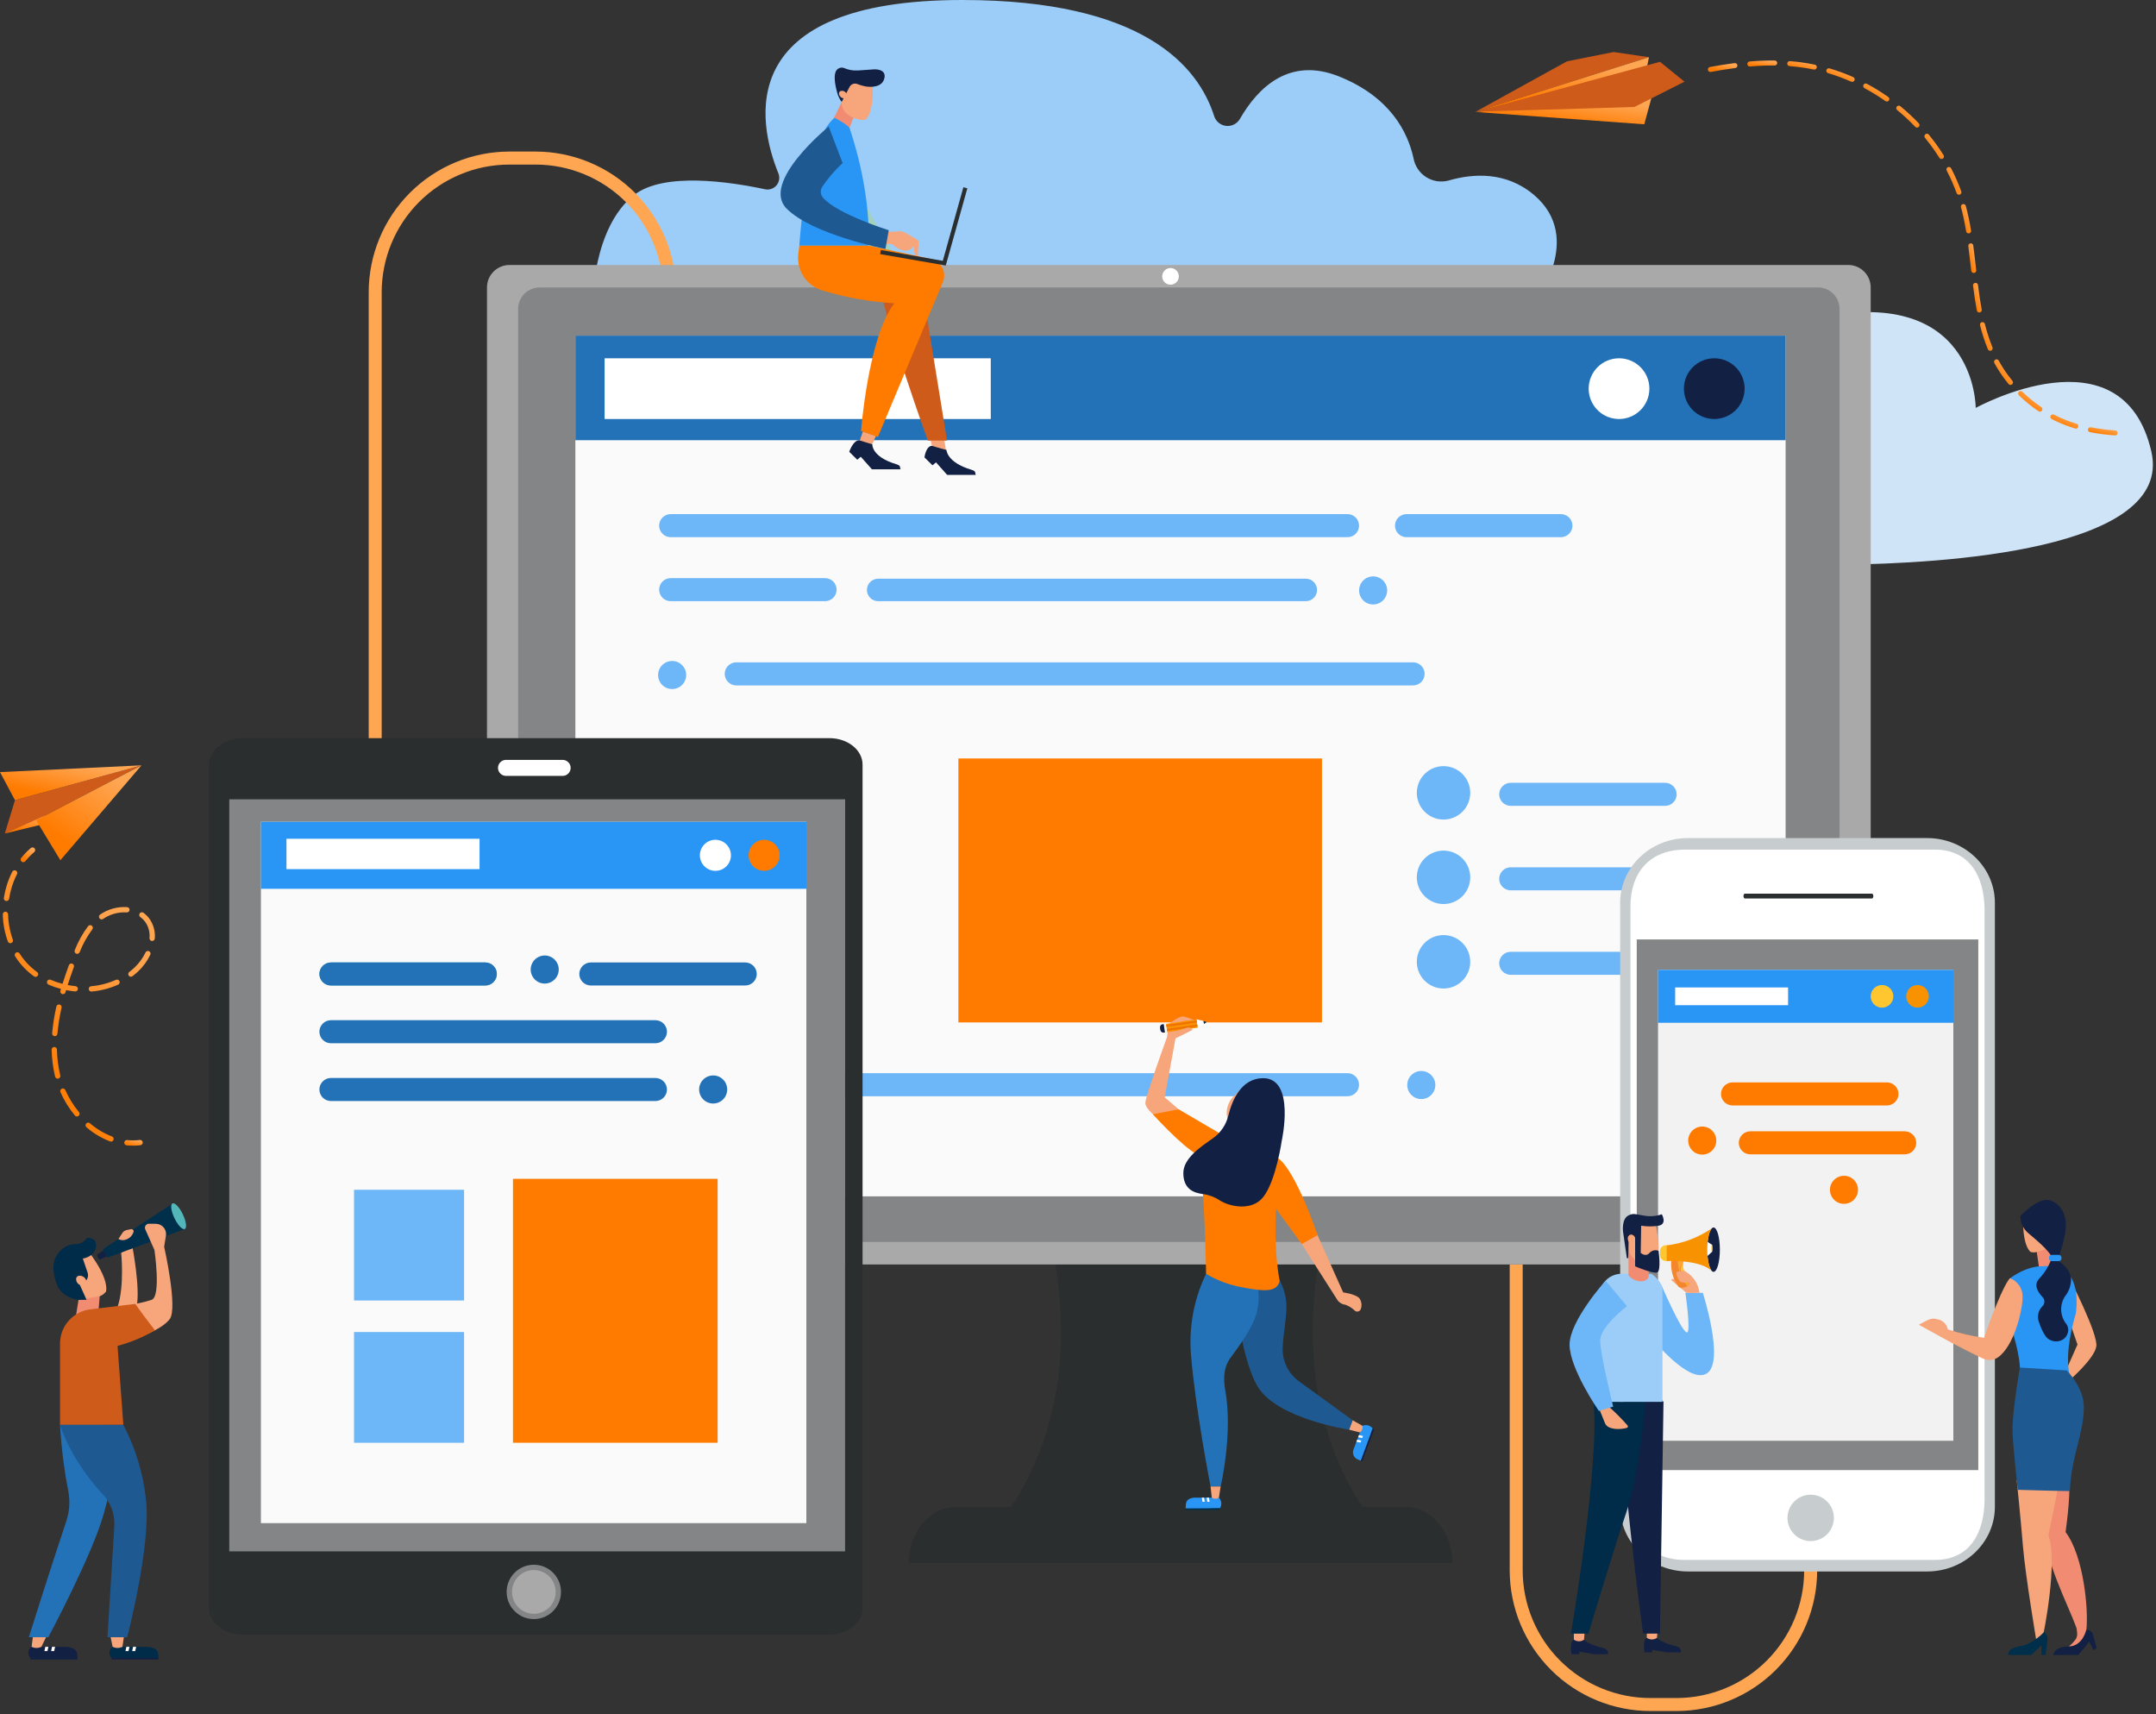 <svg width="478" height="380" viewBox="0 0 478 380" fill="none" xmlns="http://www.w3.org/2000/svg">
<rect x="0" y="0" width="478" height="380" fill="#333333" stroke="none"/>
<path d="M131.376 67.183H340.116C340.116 67.183 351.435 52.863 340.116 43.227C333.868 37.909 326.491 38.46 321.135 40.022C320.304 40.242 319.437 40.288 318.588 40.157C317.738 40.026 316.925 39.722 316.199 39.262C315.472 38.803 314.849 38.199 314.366 37.488C313.884 36.776 313.553 35.973 313.396 35.129C312.126 29.242 308.214 21.538 296.978 16.985C285.924 12.507 278.932 19.346 274.886 26.372C274.582 26.891 274.135 27.311 273.599 27.583C273.064 27.855 272.461 27.967 271.863 27.907C271.265 27.846 270.697 27.615 270.226 27.242C269.756 26.868 269.402 26.367 269.208 25.798C265.702 14.705 253.49 0 213.365 0C162.333 0 168.003 27.131 172.564 38.406C172.748 38.845 172.808 39.325 172.737 39.795C172.667 40.266 172.469 40.708 172.165 41.073C171.861 41.439 171.462 41.714 171.013 41.869C170.563 42.024 170.079 42.052 169.615 41.951C161.743 40.268 147.132 38.087 140.58 43.232C131.376 50.458 131.376 67.183 131.376 67.183Z" fill="#9CCDF8"/>
<path d="M371.72 379.253H365.876C357.613 379.244 349.692 375.957 343.849 370.115C338.006 364.272 334.72 356.35 334.711 348.087V280.269H337.59V348.087C337.598 355.586 340.58 362.776 345.882 368.079C351.184 373.382 358.373 376.365 365.872 376.374H371.717C379.216 376.365 386.405 373.382 391.707 368.079C397.009 362.776 399.991 355.586 399.999 348.087V341.589H402.878V348.087C402.869 356.349 399.584 364.269 393.743 370.112C387.902 375.955 379.982 379.242 371.72 379.253V379.253Z" fill="#FFA653"/>
<path d="M118.755 33.594H112.91C104.648 33.604 96.726 36.89 90.883 42.733C85.041 48.576 81.754 56.498 81.745 64.76V174.043H84.624V64.76C84.634 57.262 87.616 50.074 92.918 44.772C98.22 39.47 105.409 36.487 112.907 36.478H118.751C126.249 36.487 133.438 39.47 138.74 44.772C144.041 50.074 147.024 57.262 147.034 64.76V71.259H149.913V64.76C149.904 56.499 146.618 48.578 140.777 42.736C134.936 36.893 127.016 33.606 118.755 33.594V33.594Z" fill="#FFA653"/>
<path d="M220.074 339.514H306.186C297.774 329.481 285.735 308.16 293.564 273.526C301.023 240.529 282.194 231.497 263.13 241.266C244.064 231.494 225.237 240.529 232.696 273.526C240.525 308.16 228.487 329.481 220.074 339.514Z" fill="#2A2E2F"/>
<path d="M311.679 334.041H211.817C206.105 334.041 201.474 339.612 201.474 346.483H322.015C322.015 339.612 317.389 334.041 311.679 334.041Z" fill="#2A2E2F"/>
<path d="M476.965 100.07C482.033 122.091 430.101 124.922 408.702 125.157C402.776 125.224 396.859 124.662 391.051 123.482C372.955 119.81 333.343 110.173 338.902 97.069C346.07 80.164 367.601 91.951 367.601 91.951C367.601 91.951 364.899 79.188 401.536 70.758C438.174 62.329 438.027 90.419 438.027 90.419C438.027 90.419 470.6 72.405 476.965 100.07Z" fill="#D0E4F7"/>
<path d="M327.064 24.818L347.386 13.605L357.758 11.53L365.595 12.683L327.064 24.818Z" fill="#CF5B1A"/>
<path d="M327.063 24.818L365.108 15.034L365.59 12.678" fill="url(#paint0_linear)"/>
<path d="M366.194 21.565L366.145 21.645L364.548 27.552L327.159 24.821L366.194 21.565Z" fill="url(#paint1_linear)"/>
<path d="M373.458 18.104L368.03 13.698L327.311 24.754L362.358 23.712L373.458 18.104Z" fill="#CF5B1A"/>
<path d="M459.034 93.48C457.778 93.037 456.555 92.506 455.374 91.892C455.244 91.831 455.096 91.822 454.96 91.868C454.825 91.914 454.712 92.01 454.646 92.138C454.58 92.265 454.566 92.413 454.607 92.55C454.648 92.687 454.74 92.803 454.865 92.874C456.092 93.512 457.363 94.063 458.667 94.523C459.135 94.689 459.605 94.842 460.077 94.983C460.146 95.004 460.219 95.011 460.291 95.003C460.363 94.996 460.433 94.975 460.497 94.941C460.561 94.906 460.618 94.86 460.663 94.803C460.709 94.747 460.744 94.683 460.765 94.613C460.785 94.544 460.792 94.471 460.785 94.399C460.778 94.326 460.757 94.257 460.722 94.193C460.688 94.129 460.641 94.072 460.585 94.026C460.529 93.981 460.464 93.946 460.394 93.925C459.939 93.787 459.485 93.639 459.034 93.48Z" fill="url(#paint2_linear)"/>
<path d="M384.574 13.985C382.85 14.206 381.055 14.49 379.085 14.853C378.944 14.883 378.82 14.967 378.74 15.087C378.659 15.207 378.629 15.354 378.655 15.495C378.682 15.637 378.762 15.763 378.88 15.847C378.998 15.93 379.144 15.964 379.286 15.941C381.235 15.581 383.011 15.3 384.715 15.082C384.787 15.072 384.857 15.049 384.92 15.013C384.983 14.977 385.038 14.929 385.082 14.871C385.127 14.814 385.159 14.748 385.178 14.678C385.197 14.608 385.202 14.535 385.193 14.463C385.184 14.391 385.161 14.322 385.124 14.258C385.088 14.195 385.04 14.14 384.983 14.096C384.925 14.052 384.86 14.019 384.79 14C384.719 13.981 384.646 13.976 384.574 13.985V13.985Z" fill="url(#paint3_linear)"/>
<path d="M393.794 14.408C393.887 14.339 393.957 14.243 393.992 14.132C394.027 14.022 394.027 13.903 393.991 13.792C393.955 13.682 393.885 13.586 393.792 13.518C393.698 13.449 393.585 13.412 393.469 13.411C391.696 13.395 389.82 13.47 387.897 13.631C387.751 13.643 387.616 13.713 387.521 13.826C387.427 13.938 387.381 14.083 387.393 14.229C387.406 14.375 387.476 14.51 387.588 14.604C387.7 14.699 387.845 14.745 387.991 14.732C389.881 14.575 391.722 14.501 393.462 14.516C393.582 14.518 393.698 14.479 393.794 14.408V14.408Z" fill="url(#paint4_linear)"/>
<path d="M448.369 86.821C448.318 86.769 448.256 86.729 448.189 86.701C448.122 86.674 448.049 86.66 447.977 86.661C447.904 86.662 447.832 86.677 447.765 86.706C447.699 86.736 447.638 86.778 447.588 86.83C447.537 86.882 447.497 86.944 447.47 87.011C447.443 87.079 447.43 87.151 447.43 87.223C447.431 87.296 447.447 87.368 447.475 87.434C447.504 87.501 447.546 87.562 447.598 87.612C448.941 88.924 450.401 90.11 451.96 91.156C452.021 91.196 452.088 91.224 452.159 91.238C452.231 91.253 452.304 91.253 452.375 91.239C452.446 91.225 452.514 91.197 452.574 91.156C452.635 91.116 452.687 91.064 452.727 91.004C452.767 90.944 452.796 90.876 452.81 90.805C452.824 90.734 452.824 90.661 452.81 90.59C452.796 90.518 452.768 90.451 452.728 90.39C452.688 90.33 452.636 90.278 452.576 90.237C451.073 89.229 449.665 88.085 448.369 86.821V86.821Z" fill="url(#paint5_linear)"/>
<path d="M446.09 85.198C446.147 85.152 446.193 85.096 446.227 85.032C446.262 84.968 446.283 84.897 446.29 84.825C446.297 84.753 446.29 84.68 446.269 84.611C446.248 84.541 446.213 84.476 446.167 84.42C445.854 84.039 445.551 83.65 445.258 83.254C444.475 82.197 443.765 81.088 443.134 79.934C443.1 79.87 443.053 79.813 442.996 79.767C442.94 79.721 442.874 79.687 442.805 79.666C442.735 79.646 442.661 79.639 442.589 79.647C442.517 79.655 442.446 79.678 442.383 79.713C442.254 79.784 442.159 79.903 442.118 80.043C442.076 80.184 442.092 80.335 442.162 80.465C442.816 81.664 443.553 82.817 444.367 83.915C444.67 84.326 444.984 84.728 445.307 85.123C445.396 85.232 445.524 85.302 445.664 85.32C445.804 85.337 445.945 85.301 446.058 85.217L446.09 85.198Z" fill="url(#paint6_linear)"/>
<path d="M441.44 77.715C441.482 77.698 441.522 77.675 441.559 77.648C441.658 77.575 441.73 77.47 441.763 77.351C441.796 77.232 441.788 77.105 441.74 76.991C441.056 75.309 440.494 73.58 440.059 71.817C440.023 71.675 439.932 71.553 439.807 71.478C439.681 71.402 439.53 71.38 439.388 71.416C439.246 71.452 439.124 71.543 439.049 71.668C438.973 71.794 438.951 71.945 438.987 72.087C439.434 73.901 440.013 75.681 440.719 77.412C440.746 77.479 440.786 77.54 440.837 77.592C440.889 77.644 440.949 77.685 441.016 77.713C441.083 77.742 441.155 77.756 441.228 77.757C441.301 77.757 441.373 77.743 441.44 77.715V77.715Z" fill="url(#paint7_linear)"/>
<path d="M426.782 30.554C427.243 31.117 427.689 31.69 428.121 32.27C428.773 33.151 429.395 34.061 429.971 34.978C430.009 35.04 430.06 35.093 430.119 35.135C430.178 35.178 430.245 35.208 430.316 35.224C430.387 35.24 430.46 35.242 430.532 35.23C430.603 35.218 430.672 35.192 430.734 35.153C430.745 35.146 430.757 35.138 430.769 35.129C430.88 35.046 430.956 34.924 430.982 34.787C431.007 34.651 430.98 34.51 430.906 34.392C430.317 33.452 429.679 32.513 429.01 31.613C428.567 31.015 428.109 30.428 427.637 29.853C427.593 29.793 427.537 29.744 427.473 29.707C427.409 29.671 427.338 29.648 427.265 29.641C427.191 29.634 427.117 29.642 427.047 29.665C426.977 29.688 426.913 29.726 426.859 29.776C426.745 29.869 426.674 30.003 426.66 30.149C426.645 30.295 426.69 30.44 426.782 30.554V30.554Z" fill="url(#paint8_linear)"/>
<path d="M431.6 37.817C432.441 39.428 433.173 41.094 433.791 42.803C433.815 42.872 433.853 42.935 433.902 42.989C433.951 43.043 434.01 43.086 434.075 43.117C434.141 43.148 434.212 43.166 434.285 43.169C434.357 43.173 434.43 43.162 434.498 43.137C434.549 43.119 434.596 43.093 434.639 43.061C434.734 42.99 434.804 42.89 434.838 42.777C434.872 42.663 434.868 42.542 434.827 42.43C434.192 40.673 433.439 38.96 432.572 37.305C432.539 37.24 432.493 37.183 432.437 37.137C432.381 37.09 432.317 37.055 432.248 37.033C432.178 37.012 432.105 37.004 432.033 37.01C431.961 37.017 431.89 37.037 431.826 37.071C431.762 37.105 431.705 37.15 431.658 37.206C431.611 37.262 431.576 37.326 431.555 37.395C431.533 37.465 431.525 37.538 431.531 37.61C431.538 37.682 431.559 37.752 431.592 37.817H431.6Z" fill="url(#paint9_linear)"/>
<path d="M420.61 24.392C422.017 25.547 423.354 26.786 424.612 28.102C424.704 28.2 424.829 28.261 424.964 28.272C425.098 28.284 425.231 28.246 425.34 28.166C425.358 28.152 425.376 28.137 425.393 28.121C425.499 28.02 425.561 27.881 425.564 27.734C425.567 27.587 425.512 27.445 425.411 27.339C424.123 25.99 422.754 24.72 421.313 23.537C421.199 23.445 421.054 23.402 420.908 23.416C420.763 23.431 420.63 23.503 420.537 23.616C420.444 23.728 420.4 23.873 420.413 24.019C420.427 24.164 420.498 24.298 420.61 24.392V24.392Z" fill="url(#paint10_linear)"/>
<path d="M410.42 18.101C410.554 18.16 410.706 18.164 410.843 18.111C410.98 18.058 411.09 17.953 411.149 17.819C411.208 17.685 411.212 17.532 411.159 17.396C411.106 17.259 411.001 17.149 410.866 17.09C409.16 16.334 407.406 15.689 405.617 15.158C405.476 15.117 405.325 15.133 405.196 15.202C405.067 15.272 404.972 15.391 404.93 15.531C404.888 15.672 404.904 15.823 404.974 15.952C405.044 16.081 405.162 16.176 405.303 16.218C407.047 16.736 408.756 17.366 410.42 18.101V18.101Z" fill="url(#paint11_linear)"/>
<path d="M437.653 60.504C437.726 60.496 437.795 60.474 437.859 60.438C437.922 60.403 437.978 60.356 438.024 60.299C438.069 60.242 438.102 60.177 438.122 60.108C438.142 60.038 438.148 59.965 438.14 59.892L438.057 59.196C437.875 57.594 437.692 55.99 437.48 54.393C437.456 54.252 437.378 54.126 437.263 54.041C437.148 53.956 437.004 53.919 436.863 53.938C436.721 53.956 436.592 54.029 436.502 54.141C436.413 54.253 436.371 54.395 436.384 54.538C436.594 56.128 436.777 57.726 436.959 59.321L437.038 60.017C437.046 60.089 437.068 60.16 437.103 60.223C437.139 60.287 437.186 60.344 437.244 60.389C437.301 60.434 437.367 60.468 437.437 60.488C437.507 60.508 437.581 60.513 437.653 60.504V60.504Z" fill="url(#paint12_linear)"/>
<path d="M418.005 22.406C418.1 22.473 418.214 22.508 418.33 22.507C418.446 22.506 418.559 22.468 418.653 22.399C418.7 22.363 418.741 22.321 418.775 22.273C418.86 22.153 418.893 22.005 418.868 21.86C418.843 21.716 418.762 21.587 418.643 21.502C417.118 20.427 415.529 19.446 413.884 18.564C413.756 18.5 413.607 18.488 413.469 18.532C413.332 18.575 413.217 18.671 413.149 18.798C413.081 18.925 413.065 19.073 413.105 19.212C413.145 19.35 413.237 19.468 413.362 19.539C414.967 20.399 416.517 21.356 418.005 22.406V22.406Z" fill="url(#paint13_linear)"/>
<path d="M437.913 62.701C437.841 62.71 437.771 62.733 437.708 62.769C437.645 62.805 437.589 62.853 437.545 62.91C437.5 62.968 437.468 63.033 437.449 63.104C437.43 63.174 437.425 63.247 437.435 63.319C437.705 65.472 437.972 67.219 438.272 68.817C438.3 68.961 438.383 69.088 438.504 69.171C438.625 69.253 438.774 69.285 438.918 69.258C439 69.242 439.078 69.208 439.145 69.159C439.228 69.097 439.293 69.013 439.331 68.916C439.368 68.82 439.378 68.714 439.359 68.612C439.063 67.037 438.795 65.311 438.53 63.18C438.512 63.035 438.436 62.903 438.321 62.813C438.205 62.723 438.058 62.683 437.913 62.701V62.701Z" fill="url(#paint14_linear)"/>
<path d="M463.561 94.703C463.418 94.675 463.268 94.705 463.147 94.787C463.025 94.868 462.941 94.995 462.912 95.139C462.884 95.282 462.914 95.432 462.996 95.553C463.078 95.675 463.204 95.759 463.348 95.787C465.179 96.142 467.031 96.381 468.892 96.504C469.023 96.513 469.154 96.475 469.259 96.396C469.35 96.329 469.418 96.236 469.455 96.129C469.491 96.021 469.493 95.906 469.462 95.797C469.43 95.688 469.366 95.592 469.278 95.521C469.19 95.45 469.082 95.408 468.969 95.4C467.154 95.281 465.348 95.048 463.561 94.703V94.703Z" fill="url(#paint15_linear)"/>
<path d="M435.155 45.248C435.014 45.287 434.893 45.38 434.82 45.506C434.747 45.633 434.727 45.784 434.764 45.926C435.2 47.552 435.573 49.302 435.904 51.277C435.916 51.349 435.942 51.417 435.98 51.479C436.019 51.54 436.069 51.593 436.128 51.636C436.187 51.678 436.254 51.708 436.325 51.724C436.395 51.741 436.468 51.743 436.54 51.731C436.612 51.719 436.68 51.693 436.742 51.654C436.803 51.616 436.857 51.566 436.899 51.507C436.941 51.448 436.971 51.381 436.987 51.31C437.004 51.239 437.006 51.166 436.994 51.095C436.658 49.084 436.277 47.3 435.832 45.64C435.794 45.499 435.701 45.378 435.574 45.304C435.448 45.231 435.297 45.211 435.155 45.248V45.248Z" fill="url(#paint16_linear)"/>
<path d="M398.756 13.739C398.11 13.662 397.465 13.599 396.818 13.551C396.675 13.545 396.534 13.595 396.427 13.69C396.32 13.786 396.253 13.919 396.243 14.062C396.232 14.206 396.277 14.347 396.369 14.458C396.461 14.568 396.592 14.639 396.734 14.654C397.365 14.701 397.995 14.762 398.625 14.838C399.793 14.976 400.974 15.17 402.131 15.415C402.207 15.432 402.286 15.432 402.363 15.416C402.439 15.4 402.511 15.368 402.574 15.321C402.683 15.242 402.759 15.125 402.786 14.993C402.801 14.921 402.803 14.848 402.79 14.776C402.777 14.704 402.75 14.636 402.71 14.575C402.671 14.514 402.619 14.461 402.559 14.42C402.499 14.379 402.431 14.35 402.36 14.335C401.17 14.081 399.956 13.882 398.756 13.739Z" fill="url(#paint17_linear)"/>
<path d="M409.76 58.732H112.954C110.2 58.732 107.967 60.965 107.967 63.719V275.283C107.967 278.037 110.2 280.269 112.954 280.269H409.76C412.514 280.269 414.747 278.037 414.747 275.283V63.719C414.747 60.965 412.514 58.732 409.76 58.732Z" fill="#A9A9A9"/>
<path d="M119.636 63.719H403.079C404.342 63.719 405.554 64.22 406.447 65.113C407.34 66.006 407.841 67.218 407.841 68.481V270.519C407.841 271.144 407.718 271.764 407.479 272.342C407.239 272.919 406.889 273.444 406.446 273.887C406.004 274.329 405.479 274.68 404.901 274.919C404.323 275.159 403.704 275.282 403.078 275.282H119.636C118.373 275.282 117.162 274.78 116.268 273.887C115.375 272.993 114.873 271.782 114.873 270.519V68.482C114.873 67.218 115.375 66.007 116.268 65.114C117.162 64.22 118.373 63.719 119.636 63.719V63.719Z" fill="#838586"/>
<path d="M257.665 61.258C257.665 61.623 257.774 61.979 257.976 62.283C258.179 62.586 258.467 62.823 258.804 62.963C259.142 63.102 259.513 63.139 259.871 63.068C260.229 62.996 260.558 62.821 260.816 62.562C261.074 62.304 261.249 61.976 261.321 61.618C261.392 61.26 261.355 60.889 261.216 60.551C261.076 60.214 260.839 59.926 260.536 59.723C260.232 59.52 259.876 59.412 259.511 59.412C259.021 59.412 258.552 59.607 258.206 59.953C257.86 60.299 257.665 60.768 257.665 61.258Z" fill="white"/>
<path d="M395.883 74.395H127.563V265.175H395.883V74.395Z" fill="#FAFAFA"/>
<path d="M395.883 74.395H127.563V97.575H395.883V74.395Z" fill="#2372B8"/>
<path d="M298.757 242.986H148.691C148.014 242.984 147.365 242.714 146.886 242.235C146.407 241.756 146.137 241.107 146.135 240.43V240.43C146.137 239.753 146.407 239.103 146.886 238.625C147.365 238.146 148.014 237.876 148.691 237.874H298.757C299.434 237.876 300.083 238.146 300.562 238.625C301.041 239.104 301.311 239.753 301.313 240.43V240.43C301.311 241.107 301.041 241.756 300.562 242.235C300.083 242.714 299.434 242.984 298.757 242.986V242.986Z" fill="#6DB6F7"/>
<path d="M373.334 86.145C373.334 87.476 373.729 88.777 374.468 89.884C375.208 90.99 376.259 91.853 377.489 92.362C378.718 92.871 380.071 93.004 381.377 92.745C382.682 92.485 383.881 91.844 384.822 90.903C385.763 89.961 386.404 88.762 386.664 87.457C386.923 86.151 386.79 84.799 386.281 83.569C385.771 82.339 384.909 81.288 383.802 80.549C382.695 79.809 381.394 79.415 380.063 79.415C379.179 79.415 378.304 79.589 377.488 79.927C376.671 80.265 375.929 80.761 375.304 81.386C374.679 82.011 374.184 82.753 373.846 83.57C373.507 84.386 373.333 85.261 373.334 86.145V86.145Z" fill="#122043"/>
<path d="M352.219 86.145C352.22 87.476 352.614 88.777 353.354 89.884C354.094 90.99 355.145 91.853 356.374 92.362C357.604 92.871 358.957 93.004 360.262 92.745C361.567 92.485 362.766 91.844 363.708 90.903C364.649 89.962 365.29 88.763 365.549 87.457C365.809 86.152 365.676 84.799 365.167 83.57C364.657 82.34 363.795 81.289 362.688 80.549C361.582 79.81 360.281 79.415 358.95 79.415C358.066 79.415 357.191 79.589 356.374 79.927C355.558 80.265 354.816 80.761 354.191 81.386C353.566 82.011 353.07 82.753 352.732 83.57C352.393 84.386 352.219 85.261 352.219 86.145Z" fill="white"/>
<path d="M219.662 79.415H134.045V92.875H219.662V79.415Z" fill="white"/>
<path d="M187.367 165.326H48.516V359.806H187.367V165.326Z" fill="#838586"/>
<path d="M183.913 163.614H53.679C49.65 163.614 46.35 166.245 46.35 169.467V356.477C46.35 359.696 49.646 362.33 53.679 362.33H183.911C187.939 362.33 191.235 359.699 191.235 356.477V169.467C191.238 166.248 187.942 163.614 183.913 163.614ZM187.366 343.87H50.829V177.162H187.366V343.87Z" fill="#2A2E2F"/>
<path d="M118.353 358.881C121.681 358.881 124.378 356.183 124.378 352.856C124.378 349.528 121.681 346.83 118.353 346.83C115.025 346.83 112.327 349.528 112.327 352.856C112.327 356.183 115.025 358.881 118.353 358.881Z" fill="#838586"/>
<path d="M118.353 357.698C121.027 357.698 123.195 355.53 123.195 352.856C123.195 350.182 121.027 348.014 118.353 348.014C115.679 348.014 113.511 350.182 113.511 352.856C113.511 355.53 115.679 357.698 118.353 357.698Z" fill="#A9A9A9"/>
<path d="M124.742 171.98H112.183C111.713 171.977 111.263 171.789 110.93 171.457C110.598 171.124 110.41 170.674 110.407 170.204V170.204C110.41 169.734 110.598 169.284 110.93 168.951C111.263 168.619 111.713 168.431 112.183 168.429H124.742C125.212 168.431 125.662 168.619 125.995 168.951C126.327 169.284 126.515 169.734 126.518 170.204V170.204C126.515 170.674 126.328 171.124 125.995 171.457C125.663 171.789 125.212 171.977 124.742 171.98V171.98Z" fill="white"/>
<path d="M178.774 182.155H57.847V337.607H178.774V182.155Z" fill="#FAFAFA"/>
<path d="M178.774 182.155H57.847V197.007H178.774V182.155Z" fill="#2995F5"/>
<path d="M165.973 189.581C165.973 190.262 166.174 190.928 166.552 191.495C166.93 192.062 167.468 192.504 168.097 192.765C168.727 193.026 169.419 193.095 170.088 192.962C170.756 192.83 171.37 192.502 171.852 192.021C172.334 191.539 172.663 190.926 172.796 190.258C172.929 189.59 172.862 188.897 172.601 188.267C172.341 187.638 171.9 187.099 171.333 186.72C170.767 186.342 170.101 186.139 169.42 186.139C168.507 186.139 167.631 186.501 166.984 187.146C166.338 187.792 165.974 188.667 165.973 189.581V189.581Z" fill="#FF7B00"/>
<path d="M155.165 189.581C155.164 190.262 155.365 190.929 155.743 191.496C156.121 192.063 156.659 192.505 157.288 192.766C157.918 193.028 158.61 193.097 159.279 192.965C159.947 192.832 160.562 192.505 161.044 192.023C161.527 191.542 161.855 190.929 161.989 190.26C162.123 189.592 162.055 188.899 161.795 188.269C161.535 187.639 161.094 187.101 160.528 186.722C159.962 186.342 159.296 186.14 158.614 186.139C158.162 186.138 157.714 186.227 157.295 186.4C156.877 186.572 156.497 186.826 156.177 187.145C155.856 187.465 155.602 187.845 155.429 188.262C155.255 188.68 155.165 189.128 155.165 189.581V189.581Z" fill="white"/>
<path d="M106.32 185.914H63.511V192.645H106.32V185.914Z" fill="white"/>
<path d="M298.757 119.069H148.691C148.014 119.067 147.365 118.797 146.886 118.318C146.407 117.839 146.137 117.19 146.135 116.513V116.513C146.137 115.836 146.407 115.187 146.886 114.708C147.365 114.229 148.014 113.959 148.691 113.957H298.757C299.434 113.959 300.083 114.229 300.562 114.708C301.041 115.187 301.311 115.836 301.313 116.513C301.311 117.19 301.041 117.839 300.562 118.318C300.083 118.797 299.434 119.067 298.757 119.069V119.069Z" fill="#6DB6F7"/>
<path d="M313.294 151.923H163.228C162.551 151.921 161.902 151.651 161.423 151.171C160.944 150.692 160.674 150.043 160.673 149.366V149.366C160.675 148.689 160.944 148.04 161.423 147.561C161.902 147.082 162.551 146.812 163.228 146.81H313.294C313.972 146.812 314.621 147.082 315.1 147.561C315.579 148.04 315.849 148.689 315.851 149.366C315.849 150.043 315.579 150.692 315.1 151.172C314.621 151.651 313.972 151.921 313.294 151.923Z" fill="#6DB6F7"/>
<path d="M346.069 119.069H311.831C311.154 119.067 310.505 118.797 310.026 118.318C309.548 117.839 309.278 117.19 309.276 116.513V116.513C309.278 115.836 309.548 115.187 310.026 114.708C310.505 114.229 311.154 113.959 311.831 113.957H346.069C346.746 113.959 347.395 114.229 347.874 114.708C348.353 115.187 348.623 115.836 348.625 116.513V116.513C348.623 117.19 348.353 117.839 347.874 118.318C347.395 118.797 346.746 119.067 346.069 119.069V119.069Z" fill="#6DB6F7"/>
<path d="M148.69 133.256H182.925C183.602 133.254 184.251 132.984 184.73 132.506C185.209 132.027 185.478 131.378 185.48 130.701V130.701C185.478 130.024 185.209 129.375 184.73 128.896C184.251 128.417 183.603 128.147 182.925 128.145H148.69C148.013 128.147 147.364 128.417 146.885 128.896C146.406 129.375 146.137 130.024 146.135 130.701V130.701C146.137 131.378 146.406 132.027 146.885 132.506C147.364 132.984 148.013 133.254 148.69 133.256V133.256Z" fill="#6DB6F7"/>
<path d="M73.366 218.441H107.601C108.278 218.439 108.927 218.169 109.405 217.691C109.884 217.212 110.154 216.563 110.156 215.886V215.886C110.154 215.209 109.884 214.561 109.406 214.082C108.927 213.603 108.278 213.333 107.601 213.331H73.366C72.689 213.333 72.04 213.603 71.561 214.081C71.082 214.56 70.812 215.209 70.811 215.886V215.886C70.813 216.563 71.083 217.212 71.562 217.691C72.04 218.169 72.689 218.439 73.366 218.441V218.441Z" fill="#53B6B9"/>
<path d="M130.989 218.441H165.224C165.902 218.439 166.55 218.169 167.029 217.691C167.508 217.212 167.778 216.563 167.78 215.886V215.886C167.778 215.209 167.508 214.56 167.029 214.081C166.551 213.603 165.902 213.333 165.224 213.331H130.989C130.312 213.333 129.664 213.603 129.185 214.082C128.706 214.561 128.437 215.209 128.435 215.886V215.886C128.437 216.563 128.707 217.212 129.185 217.691C129.664 218.169 130.312 218.439 130.989 218.441V218.441Z" fill="#2372B8"/>
<path d="M73.366 231.241H145.316C145.993 231.239 146.642 230.969 147.12 230.49C147.599 230.012 147.869 229.363 147.871 228.686C147.869 228.009 147.599 227.36 147.121 226.881C146.642 226.402 145.993 226.132 145.316 226.13H73.366C72.689 226.132 72.04 226.402 71.561 226.881C71.082 227.36 70.812 228.009 70.811 228.686V228.686C70.813 229.363 71.083 230.012 71.562 230.49C72.04 230.969 72.689 231.239 73.366 231.241V231.241Z" fill="#2372B8"/>
<path d="M73.366 244.049H145.316C145.993 244.047 146.642 243.777 147.121 243.299C147.599 242.82 147.869 242.171 147.871 241.494V241.494C147.869 240.817 147.599 240.168 147.121 239.689C146.642 239.21 145.993 238.941 145.316 238.939H73.366C72.689 238.941 72.04 239.21 71.561 239.689C71.082 240.168 70.812 240.816 70.811 241.494V241.494C70.812 242.171 71.082 242.82 71.561 243.299C72.04 243.778 72.689 244.047 73.366 244.049Z" fill="#2372B8"/>
<path d="M194.696 133.256H289.508C290.169 133.254 290.802 132.991 291.269 132.524C291.736 132.056 292 131.423 292.002 130.762V130.762C292 130.102 291.736 129.468 291.269 129.001C290.802 128.534 290.169 128.271 289.508 128.269H194.696C194.035 128.27 193.402 128.534 192.934 129.001C192.467 129.468 192.204 130.101 192.202 130.762V130.762C192.204 131.423 192.467 132.056 192.934 132.524C193.402 132.991 194.035 133.254 194.696 133.256V133.256Z" fill="#6DB6F7"/>
<path d="M307.544 130.869C307.544 131.485 307.362 132.087 307.02 132.6C306.678 133.112 306.191 133.511 305.622 133.747C305.053 133.983 304.427 134.045 303.823 133.925C303.219 133.805 302.664 133.508 302.229 133.073C301.793 132.637 301.496 132.082 301.376 131.478C301.256 130.874 301.317 130.248 301.553 129.679C301.789 129.11 302.188 128.624 302.7 128.281C303.212 127.939 303.814 127.756 304.43 127.756C305.256 127.756 306.048 128.084 306.632 128.668C307.216 129.252 307.544 130.044 307.544 130.869Z" fill="#6DB6F7"/>
<path d="M315.11 243.616C316.83 243.616 318.224 242.222 318.224 240.503C318.224 238.783 316.83 237.389 315.11 237.389C313.39 237.389 311.996 238.783 311.996 240.503C311.996 242.222 313.39 243.616 315.11 243.616Z" fill="#6DB6F7"/>
<path d="M369.17 178.622H334.934C334.257 178.62 333.608 178.35 333.129 177.871C332.651 177.392 332.381 176.743 332.379 176.066V176.066C332.381 175.389 332.651 174.74 333.129 174.261C333.608 173.782 334.257 173.512 334.934 173.51H369.17C369.847 173.513 370.495 173.783 370.974 174.261C371.453 174.74 371.722 175.389 371.724 176.066V176.066C371.722 176.743 371.453 177.392 370.974 177.871C370.495 178.35 369.847 178.62 369.17 178.622Z" fill="#6DB6F7"/>
<path d="M325.961 175.736C325.961 176.907 325.614 178.052 324.963 179.025C324.313 179.999 323.388 180.757 322.307 181.205C321.225 181.653 320.035 181.771 318.886 181.542C317.738 181.314 316.683 180.75 315.855 179.922C315.028 179.094 314.464 178.04 314.235 176.891C314.007 175.743 314.124 174.553 314.572 173.471C315.02 172.389 315.779 171.465 316.752 170.814C317.726 170.164 318.87 169.817 320.041 169.817C321.611 169.817 323.117 170.44 324.227 171.551C325.337 172.661 325.961 174.166 325.961 175.736V175.736Z" fill="#6DB6F7"/>
<path d="M369.17 197.35H334.934C334.257 197.348 333.609 197.078 333.13 196.599C332.651 196.12 332.381 195.472 332.379 194.795C332.381 194.118 332.651 193.469 333.129 192.99C333.608 192.511 334.257 192.241 334.934 192.239H369.17C369.847 192.241 370.495 192.511 370.974 192.99C371.453 193.469 371.722 194.118 371.724 194.795V194.795C371.722 195.472 371.452 196.12 370.974 196.599C370.495 197.077 369.846 197.347 369.17 197.35V197.35Z" fill="#6DB6F7"/>
<path d="M325.961 194.461C325.961 195.632 325.614 196.776 324.963 197.75C324.313 198.723 323.388 199.482 322.307 199.93C321.225 200.378 320.035 200.495 318.886 200.267C317.738 200.039 316.683 199.475 315.855 198.647C315.028 197.819 314.464 196.764 314.235 195.616C314.007 194.468 314.124 193.277 314.572 192.196C315.02 191.114 315.779 190.19 316.752 189.539C317.726 188.889 318.87 188.542 320.041 188.542C321.611 188.542 323.117 189.165 324.227 190.275C325.337 191.385 325.961 192.891 325.961 194.461V194.461Z" fill="#6DB6F7"/>
<path d="M369.17 216.074H334.934C334.257 216.072 333.608 215.802 333.129 215.324C332.651 214.845 332.381 214.196 332.379 213.519V213.519C332.381 212.841 332.651 212.193 333.129 211.714C333.608 211.235 334.257 210.965 334.934 210.964H369.17C369.846 210.966 370.495 211.235 370.974 211.714C371.453 212.193 371.722 212.842 371.724 213.519V213.519C371.722 214.196 371.453 214.844 370.974 215.323C370.495 215.802 369.847 216.072 369.17 216.074Z" fill="#6DB6F7"/>
<path d="M325.961 213.186C325.961 214.357 325.614 215.501 324.963 216.475C324.313 217.448 323.388 218.207 322.307 218.655C321.225 219.103 320.035 219.22 318.886 218.992C317.738 218.763 316.683 218.2 315.855 217.372C315.028 216.544 314.464 215.489 314.235 214.341C314.007 213.192 314.124 212.002 314.572 210.921C315.02 209.839 315.779 208.914 316.752 208.264C317.726 207.613 318.87 207.266 320.041 207.266C320.819 207.266 321.588 207.419 322.307 207.717C323.025 208.014 323.677 208.45 324.227 209C324.777 209.55 325.213 210.202 325.51 210.921C325.808 211.639 325.961 212.409 325.961 213.186V213.186Z" fill="#6DB6F7"/>
<path d="M123.88 214.901C123.88 215.516 123.698 216.118 123.355 216.63C123.013 217.142 122.527 217.54 121.958 217.776C121.389 218.011 120.763 218.073 120.16 217.953C119.556 217.832 119.001 217.536 118.566 217.1C118.131 216.665 117.834 216.11 117.714 215.507C117.594 214.903 117.656 214.277 117.892 213.708C118.127 213.139 118.526 212.653 119.038 212.311C119.55 211.969 120.152 211.787 120.767 211.787C121.176 211.787 121.581 211.867 121.959 212.024C122.337 212.18 122.68 212.41 122.969 212.699C123.258 212.988 123.487 213.331 123.644 213.709C123.8 214.087 123.881 214.492 123.88 214.901V214.901Z" fill="#2372B8"/>
<path d="M161.228 241.487C161.228 242.103 161.045 242.705 160.703 243.217C160.361 243.729 159.875 244.128 159.306 244.364C158.737 244.6 158.11 244.661 157.506 244.541C156.902 244.421 156.348 244.124 155.912 243.689C155.477 243.253 155.18 242.699 155.06 242.095C154.94 241.491 155.001 240.864 155.237 240.295C155.473 239.726 155.872 239.24 156.384 238.898C156.896 238.556 157.498 238.373 158.114 238.373C158.94 238.373 159.732 238.701 160.316 239.285C160.9 239.869 161.228 240.661 161.228 241.487V241.487Z" fill="#2372B8"/>
<path d="M152.131 149.621C152.131 150.237 151.948 150.839 151.606 151.351C151.263 151.862 150.777 152.261 150.208 152.497C149.64 152.732 149.014 152.794 148.41 152.674C147.806 152.553 147.251 152.257 146.816 151.821C146.381 151.386 146.085 150.831 145.965 150.227C145.844 149.624 145.906 148.998 146.142 148.429C146.377 147.86 146.776 147.374 147.288 147.032C147.8 146.69 148.402 146.508 149.018 146.508C149.843 146.508 150.635 146.836 151.219 147.42C151.803 148.004 152.131 148.796 152.131 149.621V149.621Z" fill="#6DB6F7"/>
<path d="M293.091 168.114H212.48V226.621H293.091V168.114Z" fill="#FF7B00"/>
<path d="M159.102 261.292H113.73V319.798H159.102V261.292Z" fill="#FF7B00"/>
<path d="M102.89 295.249H78.491V319.798H102.89V295.249Z" fill="#6DB6F7"/>
<path d="M102.89 263.714H78.491V288.262H102.89V263.714Z" fill="#6DB6F7"/>
<path d="M3.319 177.359L1.074 184.742L8.015 181.812L31.378 169.634L3.319 177.359Z" fill="#CF5B1A"/>
<path d="M1.074 184.742L13.226 181.803L9.944 180.805L1.074 184.742Z" fill="url(#paint18_linear)"/>
<path d="M3.319 177.359L0 171.141L31.378 169.638L3.319 177.359Z" fill="url(#paint19_linear)"/>
<path d="M31.377 169.634L8.014 181.812L13.386 190.67L31.377 169.634Z" fill="url(#paint20_linear)"/>
<path d="M4.994 191.078C4.902 191.05 4.819 190.999 4.751 190.931C4.684 190.863 4.634 190.78 4.606 190.688C4.578 190.596 4.573 190.499 4.592 190.405C4.61 190.311 4.651 190.223 4.712 190.148C5.35 189.357 6.06 188.626 6.833 187.966C6.892 187.916 6.96 187.878 7.033 187.854C7.106 187.83 7.184 187.821 7.26 187.827C7.337 187.833 7.412 187.854 7.481 187.889C7.549 187.924 7.61 187.973 7.66 188.031C7.71 188.09 7.748 188.158 7.772 188.231C7.796 188.304 7.805 188.382 7.799 188.458C7.792 188.535 7.771 188.61 7.736 188.679C7.701 188.747 7.653 188.808 7.594 188.858C6.875 189.472 6.215 190.15 5.621 190.886C5.548 190.977 5.449 191.044 5.337 191.078C5.225 191.113 5.105 191.113 4.994 191.078V191.078Z" fill="url(#paint21_linear)"/>
<path d="M24.449 253.01L24.414 252.998C22.499 252.266 20.726 251.207 19.174 249.869C19.055 249.768 18.982 249.624 18.969 249.468C18.957 249.313 19.006 249.159 19.107 249.04C19.208 248.922 19.352 248.848 19.507 248.835C19.663 248.823 19.817 248.872 19.935 248.973C21.382 250.224 23.036 251.213 24.821 251.898C24.962 251.953 25.077 252.06 25.141 252.197C25.205 252.334 25.214 252.49 25.165 252.634C25.117 252.777 25.015 252.896 24.881 252.966C24.747 253.036 24.591 253.052 24.446 253.01H24.449ZM16.889 247.448C16.778 247.415 16.68 247.35 16.607 247.26C15.31 245.694 14.235 243.957 13.412 242.098C13.379 242.027 13.359 241.95 13.356 241.872C13.352 241.793 13.364 241.715 13.391 241.641C13.418 241.567 13.46 241.5 13.514 241.443C13.568 241.385 13.632 241.339 13.704 241.308C13.776 241.276 13.853 241.259 13.932 241.257C14.01 241.256 14.088 241.27 14.161 241.299C14.234 241.329 14.3 241.372 14.356 241.428C14.412 241.483 14.456 241.549 14.486 241.622C15.266 243.383 16.285 245.028 17.513 246.512C17.594 246.609 17.641 246.73 17.647 246.856C17.654 246.982 17.62 247.107 17.55 247.212C17.48 247.317 17.378 247.396 17.259 247.439C17.14 247.481 17.011 247.484 16.89 247.447L16.889 247.448ZM12.622 239.063C12.525 239.033 12.438 238.979 12.367 238.906C12.298 238.832 12.248 238.742 12.223 238.644L12.156 238.368C11.726 236.49 11.489 234.573 11.448 232.646C11.449 232.494 11.509 232.348 11.617 232.239C11.723 232.13 11.868 232.068 12.021 232.064C12.173 232.06 12.321 232.116 12.433 232.219C12.545 232.323 12.613 232.466 12.621 232.618C12.66 234.464 12.887 236.301 13.3 238.101L13.362 238.358C13.387 238.459 13.385 238.565 13.356 238.664C13.327 238.764 13.272 238.854 13.197 238.926C13.122 238.998 13.029 239.048 12.928 239.072C12.827 239.096 12.722 239.093 12.622 239.063V239.063ZM11.976 229.643C11.847 229.604 11.736 229.522 11.661 229.411C11.586 229.3 11.551 229.166 11.562 229.032C11.739 227.035 12.053 225.053 12.502 223.099C12.519 223.024 12.55 222.952 12.595 222.889C12.639 222.826 12.696 222.773 12.761 222.731C12.826 222.69 12.899 222.662 12.975 222.649C13.051 222.636 13.129 222.638 13.204 222.655C13.355 222.691 13.486 222.784 13.569 222.916C13.652 223.047 13.68 223.205 13.647 223.357C13.211 225.259 12.906 227.188 12.734 229.131C12.728 229.208 12.707 229.283 12.671 229.351C12.636 229.42 12.588 229.481 12.529 229.53C12.47 229.58 12.402 229.618 12.328 229.641C12.255 229.665 12.178 229.673 12.101 229.667C12.058 229.664 12.017 229.656 11.976 229.643ZM13.791 220.341C13.644 220.296 13.52 220.195 13.446 220.059C13.373 219.924 13.355 219.765 13.398 219.617C13.439 219.478 13.478 219.34 13.52 219.202C12.572 218.952 11.644 218.63 10.746 218.238C10.608 218.173 10.501 218.056 10.447 217.913C10.394 217.77 10.398 217.612 10.459 217.472C10.52 217.333 10.633 217.222 10.775 217.164C10.916 217.106 11.074 217.106 11.216 217.162C12.072 217.537 12.956 217.844 13.861 218.079C14.27 216.777 14.734 215.419 15.27 213.945C15.324 213.799 15.433 213.68 15.574 213.615C15.644 213.582 15.719 213.564 15.796 213.561C15.873 213.557 15.95 213.569 16.022 213.596C16.095 213.622 16.161 213.663 16.218 213.715C16.274 213.767 16.32 213.83 16.353 213.9C16.385 213.97 16.403 214.045 16.407 214.122C16.41 214.199 16.398 214.276 16.371 214.348C15.853 215.767 15.403 217.079 15.006 218.335C15.582 218.447 16.163 218.531 16.751 218.587C16.903 218.605 17.043 218.682 17.139 218.801C17.235 218.921 17.281 219.073 17.266 219.226C17.252 219.379 17.178 219.52 17.061 219.619C16.944 219.718 16.792 219.767 16.639 219.756C15.975 219.692 15.314 219.594 14.659 219.463C14.612 219.621 14.566 219.779 14.52 219.938C14.477 220.087 14.376 220.214 14.24 220.289C14.103 220.364 13.943 220.381 13.793 220.338L13.791 220.341ZM7.725 216.506C7.663 216.488 7.605 216.459 7.553 216.422C5.88 215.224 4.454 213.714 3.354 211.975C3.313 211.909 3.285 211.837 3.271 211.761C3.258 211.685 3.26 211.607 3.277 211.532C3.294 211.456 3.325 211.385 3.37 211.322C3.414 211.259 3.471 211.205 3.536 211.164C3.601 211.123 3.674 211.095 3.749 211.082C3.825 211.068 3.903 211.07 3.979 211.087C4.054 211.104 4.125 211.136 4.188 211.18C4.251 211.224 4.305 211.281 4.346 211.346C5.365 212.959 6.686 214.359 8.238 215.469C8.348 215.551 8.426 215.669 8.458 215.803C8.49 215.936 8.474 216.077 8.413 216.2C8.352 216.323 8.25 216.421 8.124 216.476C7.998 216.531 7.857 216.541 7.725 216.503V216.506ZM20.083 219.749C19.953 219.709 19.841 219.625 19.765 219.512C19.69 219.399 19.657 219.263 19.671 219.127C19.685 218.992 19.745 218.866 19.842 218.77C19.939 218.674 20.066 218.615 20.201 218.603C22.11 218.438 23.978 217.956 25.727 217.174C25.868 217.117 26.026 217.116 26.167 217.173C26.308 217.229 26.422 217.338 26.485 217.477C26.547 217.616 26.553 217.773 26.502 217.916C26.451 218.06 26.346 218.177 26.209 218.245C24.34 219.082 22.343 219.6 20.303 219.777C20.229 219.783 20.154 219.774 20.083 219.752V219.749ZM2.119 209.037C2.032 209.011 1.952 208.964 1.886 208.901C1.82 208.838 1.769 208.761 1.738 208.676C1.045 206.753 0.667 204.731 0.62 202.687C0.615 202.532 0.673 202.381 0.78 202.268C0.887 202.155 1.034 202.089 1.19 202.085C1.345 202.081 1.496 202.139 1.609 202.246C1.722 202.352 1.788 202.5 1.792 202.655C1.837 204.573 2.192 206.47 2.842 208.274C2.879 208.377 2.887 208.488 2.865 208.595C2.843 208.701 2.791 208.8 2.716 208.879C2.641 208.959 2.546 209.015 2.44 209.043C2.335 209.071 2.224 209.069 2.119 209.037V209.037ZM28.853 216.466C28.749 216.435 28.655 216.375 28.583 216.294C28.51 216.213 28.462 216.113 28.443 216.006C28.424 215.898 28.435 215.788 28.475 215.687C28.515 215.586 28.583 215.498 28.67 215.432C29.062 215.136 29.438 214.819 29.798 214.484C30.816 213.528 31.649 212.392 32.255 211.134C32.286 211.061 32.332 210.996 32.39 210.942C32.447 210.888 32.515 210.846 32.589 210.819C32.663 210.791 32.741 210.779 32.82 210.783C32.899 210.786 32.976 210.806 33.047 210.84C33.118 210.874 33.182 210.922 33.234 210.981C33.286 211.041 33.325 211.11 33.35 211.184C33.375 211.259 33.385 211.338 33.378 211.417C33.372 211.496 33.349 211.572 33.313 211.642C32.643 213.032 31.723 214.286 30.598 215.341C30.209 215.705 29.802 216.047 29.377 216.367C29.303 216.424 29.218 216.462 29.127 216.479C29.036 216.497 28.942 216.492 28.853 216.466V216.466ZM16.944 211.399L16.886 211.378C16.743 211.317 16.63 211.203 16.571 211.058C16.512 210.914 16.512 210.753 16.573 210.609C17.315 208.718 18.307 206.935 19.52 205.305C19.566 205.241 19.625 205.187 19.692 205.146C19.76 205.105 19.835 205.078 19.913 205.066C19.992 205.055 20.072 205.06 20.148 205.08C20.224 205.1 20.296 205.136 20.358 205.185C20.421 205.233 20.473 205.294 20.511 205.363C20.549 205.432 20.573 205.508 20.581 205.587C20.589 205.666 20.582 205.745 20.558 205.821C20.535 205.896 20.497 205.966 20.446 206.027C19.297 207.575 18.358 209.268 17.655 211.063C17.599 211.198 17.495 211.307 17.363 211.369C17.231 211.431 17.08 211.442 16.941 211.399H16.944ZM1.262 199.686C1.127 199.645 1.012 199.556 0.936 199.436C0.861 199.317 0.832 199.174 0.854 199.034C0.997 198.117 1.205 197.211 1.475 196.322C1.797 195.259 2.212 194.227 2.714 193.236C2.748 193.165 2.795 193.101 2.854 193.049C2.912 192.997 2.981 192.957 3.055 192.932C3.129 192.906 3.208 192.896 3.286 192.902C3.364 192.907 3.441 192.928 3.511 192.964C3.581 192.999 3.643 193.049 3.693 193.109C3.744 193.169 3.782 193.238 3.805 193.313C3.829 193.388 3.837 193.467 3.829 193.545C3.821 193.623 3.798 193.699 3.761 193.768C3.29 194.697 2.901 195.666 2.598 196.663C2.344 197.5 2.149 198.352 2.014 199.215C1.99 199.369 1.905 199.507 1.78 199.599C1.654 199.691 1.497 199.729 1.343 199.705C1.316 199.7 1.289 199.694 1.262 199.686V199.686ZM33.56 208.546C33.433 208.508 33.322 208.427 33.247 208.318C33.172 208.209 33.136 208.077 33.145 207.945C33.278 206.616 32.904 205.285 32.099 204.22C31.818 203.858 31.486 203.538 31.113 203.27C30.987 203.179 30.902 203.041 30.877 202.888C30.852 202.734 30.889 202.576 30.98 202.45C31.071 202.324 31.209 202.239 31.363 202.214C31.516 202.189 31.674 202.226 31.8 202.317C32.264 202.651 32.677 203.05 33.026 203.501C34.004 204.796 34.465 206.409 34.316 208.025C34.311 208.102 34.29 208.177 34.256 208.246C34.222 208.315 34.174 208.377 34.116 208.428C34.058 208.478 33.99 208.517 33.917 208.541C33.844 208.566 33.767 208.576 33.69 208.57C33.645 208.568 33.602 208.559 33.56 208.546V208.546ZM22.353 203.759C22.227 203.721 22.117 203.642 22.043 203.533C21.999 203.47 21.968 203.399 21.951 203.323C21.934 203.248 21.933 203.17 21.946 203.095C21.96 203.019 21.988 202.946 22.03 202.881C22.071 202.816 22.125 202.76 22.189 202.717C23.943 201.509 26.052 200.927 28.178 201.065C28.333 201.076 28.478 201.149 28.579 201.266C28.681 201.384 28.732 201.538 28.721 201.693C28.709 201.849 28.637 201.993 28.519 202.095C28.401 202.197 28.248 202.248 28.092 202.236C26.236 202.125 24.396 202.633 22.86 203.68C22.787 203.73 22.703 203.764 22.615 203.778C22.528 203.791 22.438 203.785 22.353 203.759V203.759Z" fill="url(#paint22_linear)"/>
<path d="M27.96 253.844C27.821 253.801 27.703 253.708 27.629 253.583C27.554 253.458 27.529 253.31 27.558 253.167C27.587 253.024 27.667 252.898 27.784 252.811C27.901 252.725 28.046 252.684 28.191 252.699C29.122 252.796 30.06 252.788 30.989 252.676C31.143 252.657 31.299 252.701 31.421 252.797C31.544 252.893 31.623 253.033 31.642 253.188C31.66 253.342 31.617 253.498 31.521 253.62C31.425 253.742 31.284 253.822 31.13 253.84C30.114 253.963 29.088 253.972 28.071 253.868C28.033 253.863 27.996 253.855 27.96 253.844V253.844Z" fill="url(#paint23_linear)"/>
<path d="M73.366 218.441H107.601C108.278 218.439 108.927 218.169 109.405 217.691C109.884 217.212 110.154 216.563 110.156 215.886V215.886C110.154 215.209 109.884 214.561 109.406 214.082C108.927 213.603 108.278 213.333 107.601 213.331H73.366C72.689 213.333 72.04 213.603 71.561 214.081C71.082 214.56 70.812 215.209 70.811 215.886V215.886C70.813 216.563 71.083 217.212 71.562 217.691C72.04 218.169 72.689 218.439 73.366 218.441V218.441Z" fill="#2372B8"/>
<path d="M427.246 185.763C435.55 185.763 442.28 192.185 442.28 200.106V333.98C442.28 341.902 435.548 348.324 427.246 348.324H374.232C365.927 348.324 359.198 341.902 359.198 333.98V200.104C359.198 192.183 365.93 185.761 374.232 185.761L427.246 185.763Z" fill="#C7CCCE"/>
<path d="M428.954 188.32C436.802 188.32 439.997 194.389 439.997 201.875V332.21C439.997 339.697 436.802 345.765 428.954 345.765H373.579C365.731 345.765 361.48 340.653 361.48 333.167V200.919C361.48 193.432 365.731 188.32 373.579 188.32H428.954Z" fill="white"/>
<path d="M438.6 208.234H362.877V325.853H438.6V208.234Z" fill="#838586"/>
<path d="M401.442 341.59C402.46 341.59 403.455 341.288 404.301 340.723C405.147 340.157 405.807 339.353 406.197 338.413C406.586 337.473 406.688 336.438 406.489 335.44C406.291 334.441 405.801 333.524 405.081 332.805C404.361 332.085 403.444 331.595 402.446 331.396C401.448 331.198 400.413 331.3 399.473 331.689C398.532 332.079 397.728 332.738 397.163 333.585C396.597 334.431 396.296 335.426 396.296 336.444C396.296 337.809 396.838 339.118 397.803 340.083C398.768 341.048 400.077 341.59 401.442 341.59Z" fill="#C7CCCE"/>
<path d="M415.028 199.157C415.197 199.157 415.333 198.915 415.333 198.618C415.333 198.321 415.197 198.08 415.028 198.08H386.848C386.679 198.08 386.543 198.321 386.543 198.618C386.543 198.915 386.679 199.157 386.848 199.157H415.028Z" fill="#2A2E2F"/>
<path d="M433.071 214.975H367.599V319.352H433.071V214.975Z" fill="#F2F2F2"/>
<path d="M433.071 214.975H367.599V226.702H433.071V214.975Z" fill="#2995F5"/>
<path d="M422.617 220.839C422.617 221.335 422.765 221.82 423.04 222.233C423.316 222.645 423.708 222.967 424.166 223.157C424.625 223.347 425.129 223.396 425.616 223.3C426.102 223.203 426.549 222.964 426.9 222.613C427.251 222.262 427.49 221.815 427.587 221.329C427.684 220.842 427.634 220.337 427.444 219.879C427.254 219.421 426.933 219.029 426.52 218.753C426.107 218.477 425.622 218.33 425.126 218.33C424.797 218.33 424.47 218.395 424.166 218.521C423.862 218.647 423.585 218.832 423.352 219.065C423.119 219.298 422.934 219.574 422.808 219.879C422.682 220.183 422.617 220.51 422.617 220.839V220.839Z" fill="#F99200"/>
<path d="M414.746 220.839C414.746 221.335 414.893 221.82 415.169 222.233C415.445 222.645 415.837 222.967 416.295 223.157C416.753 223.347 417.258 223.396 417.745 223.3C418.231 223.203 418.678 222.964 419.029 222.613C419.38 222.262 419.619 221.815 419.716 221.329C419.813 220.842 419.763 220.337 419.573 219.879C419.383 219.421 419.062 219.029 418.649 218.753C418.236 218.477 417.751 218.33 417.255 218.33C416.926 218.33 416.599 218.395 416.295 218.521C415.991 218.647 415.714 218.832 415.481 219.065C415.248 219.298 415.063 219.575 414.937 219.879C414.811 220.183 414.746 220.51 414.746 220.839V220.839Z" fill="#FFC630"/>
<path d="M396.43 218.872H371.397V222.807H396.43V218.872Z" fill="white"/>
<path d="M380.513 252.812C380.513 253.428 380.331 254.03 379.989 254.543C379.647 255.055 379.16 255.454 378.591 255.69C378.022 255.926 377.396 255.987 376.792 255.867C376.188 255.747 375.633 255.451 375.197 255.015C374.762 254.58 374.465 254.025 374.345 253.421C374.225 252.816 374.287 252.19 374.523 251.621C374.758 251.052 375.158 250.566 375.67 250.224C376.182 249.882 376.784 249.699 377.4 249.699C378.226 249.7 379.017 250.028 379.601 250.611C380.185 251.195 380.513 251.987 380.513 252.812V252.812Z" fill="#FF7B00"/>
<path d="M411.936 263.726C411.936 264.342 411.753 264.944 411.411 265.455C411.069 265.967 410.583 266.366 410.014 266.602C409.445 266.838 408.82 266.899 408.216 266.779C407.612 266.659 407.057 266.363 406.622 265.928C406.186 265.492 405.89 264.938 405.77 264.334C405.649 263.73 405.711 263.104 405.946 262.535C406.182 261.967 406.581 261.48 407.093 261.138C407.604 260.796 408.206 260.613 408.822 260.613C409.647 260.613 410.439 260.941 411.023 261.525C411.607 262.109 411.935 262.9 411.936 263.726Z" fill="#FF7B00"/>
<path d="M384.113 245.028H418.348C419.025 245.026 419.674 244.756 420.153 244.277C420.631 243.799 420.901 243.15 420.903 242.473V242.473C420.901 241.796 420.631 241.147 420.153 240.668C419.674 240.189 419.025 239.919 418.348 239.917H384.113C383.436 239.919 382.787 240.189 382.308 240.668C381.829 241.147 381.559 241.796 381.557 242.473V242.473C381.559 243.15 381.829 243.799 382.308 244.278C382.787 244.756 383.436 245.026 384.113 245.028V245.028Z" fill="#FF7B00"/>
<path d="M388.054 255.868H422.289C422.966 255.866 423.615 255.597 424.094 255.118C424.573 254.639 424.842 253.99 424.844 253.313V253.313C424.842 252.636 424.573 251.987 424.094 251.508C423.615 251.029 422.967 250.76 422.289 250.758H388.054C387.377 250.76 386.728 251.029 386.249 251.508C385.77 251.987 385.501 252.636 385.499 253.313V253.313C385.501 253.99 385.77 254.639 386.249 255.118C386.728 255.597 387.377 255.866 388.054 255.868V255.868Z" fill="#FF7B00"/>
<path d="M458.631 282.959C458.631 282.959 465.229 295.664 464.765 298.458C464.302 301.253 458.631 306.103 458.631 306.103L457.715 304.521L460.593 298.013L456.886 287.336L458.631 282.959Z" fill="#F7A57A"/>
<path d="M451.559 277.509L452.094 281.146H455.328L455.658 275.559L451.559 277.509Z" fill="#F18C72"/>
<path d="M445.642 293.571V283.318C449.792 280.38 452.723 280.687 452.723 280.687C453.338 280.621 453.956 280.595 454.573 280.612C454.6 280.612 461.52 280.099 460.244 291.06C457.482 300.378 458.808 304.489 458.808 304.489C458.808 304.489 451.579 307.437 447.541 305.358C448.556 303.03 446.686 296.627 445.67 293.519L445.642 293.571Z" fill="#2995F5"/>
<path d="M456.423 279.537C456.423 279.537 459.17 281.149 459.17 283.699C459.128 285.019 458.661 286.29 457.836 287.321C457.25 288.21 456.949 289.256 456.974 290.32C456.998 291.385 457.346 292.416 457.971 293.277L458.03 293.353C458.245 293.618 458.398 293.927 458.477 294.259C458.556 294.591 458.559 294.936 458.485 295.269C457.978 297.689 454.648 298.052 453.36 295.941C452.828 295.072 452.403 294.142 452.094 293.171C451.838 292.573 451.766 291.913 451.888 291.274C452.009 290.635 452.319 290.047 452.776 289.586C452.919 289.455 453.035 289.297 453.116 289.122C453.198 288.946 453.243 288.756 453.251 288.563C453.259 288.369 453.228 288.176 453.161 287.995C453.094 287.813 452.992 287.647 452.86 287.505C451.826 286.442 450.793 284.839 452.094 283.425C453.345 282.116 454.298 280.552 454.889 278.841L456.423 279.537Z" fill="#122043"/>
<path d="M462.549 361.39L460.611 361.726C460.211 359.324 454.188 347.935 453.699 342.019C453.253 337.361 452.563 332.728 451.631 328.142L458.115 326.215C458.115 326.215 459.755 326.215 457.953 339.599C461.997 344.916 463.083 356.983 462.549 361.39Z" fill="#F18C72"/>
<path d="M448.582 268.926L454.559 268.644L455.621 272.762C455.636 272.82 455.643 272.879 455.655 272.937C455.561 272.997 455.467 273.056 455.379 273.125L455.336 273.159L455.292 273.188C454.779 273.592 454.375 274.119 454.12 274.72C453.865 275.321 453.767 275.978 453.834 276.627C453.136 277.061 452.364 277.362 451.556 277.514C451.097 277.64 450.612 277.628 450.159 277.481C448.083 275.512 448.582 268.926 448.582 268.926Z" fill="#F7A57A"/>
<path d="M456.441 278.661C454.889 278.838 457.356 278.661 454.889 278.838C454.82 277.529 450.606 274.123 449.805 273.434C449.22 272.966 448.747 272.374 448.42 271.701C448.092 271.028 447.918 270.29 447.911 269.542C447.911 269.542 451.98 265.156 454.616 266.087C455.383 266.361 456.069 266.823 456.613 267.43C457.156 268.037 457.538 268.77 457.726 269.563C458.019 270.54 458.623 272.208 456.441 278.661Z" fill="#122043"/>
<path d="M457.777 321.35C457.777 321.35 456.256 330.506 454.139 340.298C456.35 346.211 452.981 362.71 452.918 362.652C452.664 362.413 451.5 363.847 451.5 363.847C451.5 363.847 449.043 349.283 448.499 342.718C447.956 336.153 447.126 328.146 447.126 328.146L457.777 321.35Z" fill="#F7A57A"/>
<path d="M453.194 361.726C453.448 361.944 453.649 362.218 453.779 362.526C453.91 362.835 453.967 363.17 453.945 363.504C453.776 364.501 453.538 366.836 453.538 366.836H452.59L452.619 364.659C452.619 364.516 450.584 366.836 450.241 366.836H445.223C445.223 366.836 444.89 365.368 447.836 364.896C450.782 364.424 453.194 361.726 453.194 361.726Z" fill="#002F4C"/>
<path d="M454.891 279.535H456.423C456.767 279.535 457.045 279.256 457.045 278.913V278.765C457.045 278.422 456.767 278.143 456.423 278.143H454.891C454.547 278.143 454.269 278.422 454.269 278.765V278.913C454.269 279.256 454.547 279.535 454.891 279.535Z" fill="#2995F5"/>
<path d="M447.824 303.122C447.824 303.122 446.181 312.366 446.181 316.965C446.181 319.493 447.347 330.221 447.347 330.221C447.347 330.221 456.96 330.503 458.913 330.503C459.162 322.898 461.998 317.885 461.998 311.805C461.998 307.512 458.215 303.766 458.215 303.766L447.824 303.122Z" fill="#1E5A91"/>
<path d="M429.496 292.401L429.928 292.527C430.358 292.651 430.749 292.882 431.067 293.197C431.385 293.512 431.619 293.901 431.747 294.33L431.849 294.672C434.462 295.53 437.147 296.149 439.871 296.521C444.183 284.245 445.642 283.318 445.642 283.318C446.493 283.644 447.22 284.229 447.719 284.992C448.219 285.754 448.465 286.654 448.423 287.564C448.423 290.383 446.544 298.37 442.959 300.87C442.466 301.202 441.894 301.397 441.302 301.438C440.709 301.478 440.117 301.362 439.583 301.101C433.825 298.366 429.763 296.027 429.763 296.027L425.418 293.627L427.338 292.617C428.002 292.268 428.776 292.19 429.496 292.401Z" fill="#F7A57A"/>
<path d="M460.391 360.063L460.524 362.14C460.552 362.577 460.432 363.01 460.182 363.369C459.755 363.96 459.247 364.488 458.673 364.937C460.129 365.407 461.451 363.774 462.15 362.691C462.487 362.161 462.621 361.527 462.526 360.906L462.281 359.271L460.391 360.063Z" fill="#F18C72"/>
<path d="M462.548 361.209C462.548 361.209 463.828 361.323 464.04 362.297C464.253 363.27 464.858 365.24 464.858 365.24L464.16 365.796L463.176 363.844C462.426 364.894 461.606 365.894 460.723 366.836H455.246C455.246 366.836 455.246 365.024 458.673 364.941C461.83 364.866 462.548 361.209 462.548 361.209Z" fill="#122043"/>
<path d="M302.067 316.032L300.094 321.254C299.949 321.608 299.926 322 300.028 322.368C300.13 322.737 300.351 323.061 300.658 323.29C300.988 323.478 301.334 323.637 301.691 323.765C302.05 323.689 304.328 316.638 304.328 316.638L304.306 316.596C304.048 316.266 303.689 316.032 303.283 315.93C302.878 315.828 302.45 315.864 302.067 316.032V316.032Z" fill="#2995F5"/>
<path d="M301.691 323.765L304.327 316.638L304.674 316.838L302.019 323.9L301.691 323.765Z" fill="#122043"/>
<path d="M301.282 318.098L301.109 318.567L302.018 318.742L302.19 318.286L301.282 318.098Z" fill="white"/>
<path d="M300.902 319.106L300.729 319.576L301.639 319.75L301.811 319.295L300.902 319.106Z" fill="white"/>
<path d="M299.879 314.8L302.067 316.032C302.128 316.29 302.115 316.56 302.03 316.81C301.945 317.061 301.791 317.283 301.585 317.45L301.508 317.511L299.093 316.89L299.879 314.8Z" fill="#F7A57A"/>
<path d="M282.407 281.854C283.909 283.703 284.854 285.94 285.132 288.305C285.508 291.043 284.48 295.381 284.368 298.784C284.323 300.248 284.643 301.699 285.302 303.007C285.96 304.314 286.935 305.437 288.137 306.271L299.875 314.8L299.089 316.89C299.089 316.89 283.022 314.481 278.806 307.285C274.59 300.09 273.588 283.801 273.588 283.801L282.407 281.854Z" fill="#1E5A91"/>
<path d="M291.753 272.988L297.79 286.469C297.79 286.469 300.272 286.758 301.347 287.709C301.592 288.038 301.754 288.421 301.821 288.826C301.888 289.231 301.857 289.646 301.731 290.036C301.705 290.181 301.64 290.316 301.545 290.427C301.45 290.539 301.327 290.623 301.189 290.672C301.05 290.721 300.901 290.732 300.757 290.705C300.613 290.677 300.479 290.613 300.368 290.517C299.777 289.933 299.067 289.484 298.286 289.201C297.882 289.157 297.495 289.016 297.158 288.789C296.821 288.562 296.544 288.256 296.352 287.899L287.69 274.315L291.753 272.988Z" fill="#F7A57A"/>
<path d="M261.315 245.876L258.222 243.232L260.62 230.165L264.342 228.262C264.205 228.048 263.998 227.89 263.756 227.814C263.514 227.738 263.253 227.751 263.019 227.849C262.474 228.032 261.893 228.074 261.327 227.973C261.327 227.973 260.631 227.111 261.951 226.528C262.693 226.03 263.189 226.528 265.339 226.443C265.339 226.112 262.506 225.327 262.506 225.327C261.621 225.045 259.366 226.789 259.366 226.789C259.215 226.996 259.117 227.237 259.079 227.491L258.723 229.917C258.723 229.917 253.931 243.071 253.931 244.472C253.931 245.873 256.618 247.801 256.618 247.801L261.315 245.876Z" fill="#F7A57A"/>
<path d="M277.946 283.21C277.946 283.21 279.807 285.452 278.69 290.662C277.978 293.988 274.848 298.174 272.745 301.056C271.242 303.124 271.207 305.723 271.66 308.24C273.381 317.809 270.626 329.491 270.626 329.491H268.394C268.394 329.491 265.044 312.371 264.052 300.339C263.508 293.775 264.841 287.192 267.898 281.358L277.946 283.21Z" fill="#2372B8"/>
<path d="M265.291 225.94L258.279 226.968L258.55 228.821L265.563 227.792L265.291 225.94Z" fill="#F99200"/>
<path d="M257.875 227.029L258.147 228.881L258.787 228.787L258.515 226.935L257.875 227.029Z" fill="white"/>
<path d="M258.282 228.861C257.768 228.933 257.335 228.898 257.212 228.06C257.078 227.145 257.494 227.064 258.007 226.985L258.282 228.861Z" fill="#122043"/>
<path d="M265.564 227.792L266.925 226.974L266.826 226.299L265.292 225.939L265.564 227.792Z" fill="white"/>
<path d="M266.925 226.974L267.517 226.548L266.827 226.3L266.925 226.974Z" fill="#002F4C"/>
<path d="M265.46 227.087L258.683 228.079L258.745 228.5L265.522 227.508L265.46 227.087Z" fill="#EF7100"/>
<path d="M265.326 226.193L258.552 227.186L258.614 227.607L265.388 226.614L265.326 226.193Z" fill="#EF7100"/>
<path d="M283.421 256.759C287.411 259.69 292.107 273.78 292.107 273.78L288.604 275.745L282.904 267.922C282.904 267.922 282.347 276.979 283.713 283.926C283.092 286.531 280.133 286.238 275.336 285.328C272.533 284.819 269.844 283.81 267.397 282.35C267.397 282.35 267.189 269.785 266.569 263.122C265.949 256.459 267.174 255.748 265.494 255.968C261.747 253.839 255.607 246.986 255.607 246.986L261.31 245.876L273.592 253.073C276.982 253.975 280.274 255.209 283.421 256.759V256.759Z" fill="#FF7B00"/>
<path d="M276.463 240.093L273.5 243.019C272.881 243.63 272.426 244.388 272.18 245.222C271.933 246.056 271.903 246.94 272.091 247.789L272.438 249.352L276.463 240.093Z" fill="#F7A57A"/>
<path d="M280.05 238.985C287.246 238.985 284.184 252.798 284.184 252.798C284.184 252.798 282.903 261.758 280.05 265.355C277.581 268.469 272.695 267.533 270.379 266.038C269.255 265.3 267.978 264.828 266.644 264.658C264.683 264.423 262.351 263.557 262.351 260.02C262.351 256.692 266.326 254.118 268.941 252.278C270.64 251.072 271.844 249.291 272.332 247.265C273.168 243.856 275.211 238.985 280.05 238.985Z" fill="#122043"/>
<path d="M270.241 331.973L264.659 331.963C263.918 332.067 263.089 332.349 262.95 333.206C262.891 333.582 262.864 333.962 262.87 334.342C263.068 334.652 270.469 334.3 270.469 334.3L270.501 334.264C270.719 333.908 270.811 333.489 270.764 333.074C270.717 332.659 270.533 332.272 270.241 331.973Z" fill="#2995F5"/>
<path d="M262.868 334.342L270.466 334.301L270.401 334.695H262.856L262.868 334.342Z" fill="#002F4C"/>
<path d="M268.029 331.967H267.526L267.683 332.881H268.171L268.029 331.967Z" fill="white"/>
<path d="M266.952 331.967H266.45L266.607 332.881H267.094L266.952 331.967Z" fill="white"/>
<path d="M270.621 329.491L270.239 331.973C270.019 332.121 269.762 332.204 269.497 332.212C269.233 332.22 268.971 332.154 268.742 332.02L268.658 331.97L268.389 329.491H270.621Z" fill="#F7A57A"/>
<path d="M263.013 227.848C263.247 227.75 263.508 227.738 263.75 227.814C263.992 227.889 264.2 228.048 264.336 228.262L261.86 229.528C261.826 229.513 261.793 229.497 261.758 229.482C261.227 229.243 260.679 229.043 260.118 228.885C261.056 228.468 262.024 228.122 263.013 227.848V227.848Z" fill="#F7A57A"/>
<path d="M24.97 365.029L32.659 365.02C33.679 365.127 34.82 365.416 35.008 366.302C35.09 366.687 35.127 367.08 35.119 367.473C34.847 367.793 24.652 367.431 24.652 367.431L24.611 367.391C24.47 367.217 24.366 367.014 24.307 366.797C24.248 366.58 24.235 366.353 24.269 366.131C24.302 365.909 24.382 365.696 24.503 365.506C24.624 365.316 24.783 365.154 24.97 365.029V365.029Z" fill="#002B49"/>
<path d="M35.123 367.474L24.655 367.431L24.75 367.838H35.142L35.123 367.474Z" fill="#122043"/>
<path d="M28.014 365.02L28.706 365.024L28.491 365.964H27.819L28.014 365.02Z" fill="white"/>
<path d="M29.498 365.02L30.191 365.024L29.976 365.964H29.304L29.498 365.02Z" fill="white"/>
<path d="M24.442 362.468L24.97 365.029C25.29 365.184 25.64 365.268 25.995 365.276C26.35 365.285 26.703 365.217 27.031 365.078L27.148 365.026L27.518 362.468H24.442Z" fill="#F7A57A"/>
<path d="M6.999 365.029L14.687 365.02C15.708 365.127 16.849 365.416 17.037 366.302C17.119 366.687 17.156 367.08 17.147 367.473C16.876 367.793 6.68 367.431 6.68 367.431L6.64 367.391C6.498 367.217 6.394 367.014 6.335 366.797C6.276 366.58 6.263 366.353 6.297 366.131C6.331 365.909 6.411 365.696 6.531 365.506C6.652 365.316 6.811 365.154 6.999 365.029V365.029Z" fill="#122043"/>
<path d="M17.151 367.474L6.684 367.431L6.778 367.838H17.17L17.151 367.474Z" fill="#122043"/>
<path d="M10.042 365.02L10.735 365.024L10.52 365.964H9.848L10.042 365.02Z" fill="white"/>
<path d="M11.527 365.02L12.219 365.024L12.004 365.964H11.332L11.527 365.02Z" fill="white"/>
<path d="M7.335 362.468L7.001 365.029C7.321 365.184 7.671 365.268 8.026 365.276C8.381 365.285 8.734 365.217 9.062 365.078L9.179 365.026L10.411 362.468H7.335Z" fill="#F7A57A"/>
<path d="M18.807 276.337L12.475 280.465L14.43 285.47C14.457 285.54 14.494 285.606 14.524 285.675C14.662 285.666 14.805 285.658 14.942 285.658C14.965 285.658 14.988 285.658 15.01 285.658C15.033 285.658 15.054 285.658 15.077 285.658C15.901 285.691 16.703 285.933 17.409 286.36C18.115 286.787 18.701 287.386 19.113 288.101C20.148 288.029 21.162 287.765 22.102 287.325C22.666 287.114 23.156 286.743 23.512 286.258C24.19 282.713 18.807 276.337 18.807 276.337Z" fill="#F7A57A"/>
<path d="M26.862 277.631C26.862 277.631 27.637 284.981 26.076 289.659C26.801 290.288 29.459 293.14 30.299 289.443C31.139 285.747 29.36 276.334 29.36 276.334L26.862 277.631Z" fill="#F7A57A"/>
<path d="M23.062 277.111L21.573 278.069L22.104 279.182L23.702 278.477L23.062 277.111Z" fill="#122043"/>
<path d="M22.182 278.449C22.33 278.788 22.341 279.112 22.205 279.172C22.069 279.232 21.838 279.005 21.688 278.665C21.539 278.324 21.529 278 21.665 277.94C21.801 277.88 22.036 278.108 22.182 278.449Z" fill="#122043"/>
<path d="M41.039 271.69C41.039 271.676 41.044 271.663 41.045 271.648C40.652 270.741 40.169 269.875 39.605 269.063C39.067 268.358 38.604 267.601 38.221 266.802L22.84 276.871L23.836 278.75L41.045 272.39C41.026 272.157 41.024 271.923 41.039 271.69V271.69Z" fill="#002F4C"/>
<path d="M17.41 288.107L16.856 291.562H21.752L22.104 287.328L17.41 288.107Z" fill="#F18C72"/>
<path d="M30.052 296.681C30.052 296.681 35.835 294.839 37.646 292.359C39.458 289.878 36.392 276.332 36.392 276.332L36.788 273.889C36.84 273.566 36.822 273.236 36.735 272.921C36.647 272.606 36.493 272.313 36.282 272.063C36.071 271.814 35.809 271.612 35.513 271.473C35.217 271.334 34.894 271.261 34.567 271.258L33.023 271.244C32.874 271.242 32.728 271.278 32.597 271.348C32.466 271.418 32.355 271.519 32.274 271.644C32.193 271.768 32.144 271.91 32.132 272.058C32.12 272.206 32.146 272.354 32.207 272.49L34.239 277.061C34.239 277.061 35.764 287.324 33.629 288.103C31.868 288.687 30.046 289.065 28.198 289.231L30.052 296.681Z" fill="#F7A57A"/>
<path d="M19.189 288.107L17.702 284.808L18.668 284.202C19.014 283.984 19.277 283.655 19.413 283.27C19.55 282.884 19.552 282.463 19.42 282.076L18.361 278.967C18.361 278.967 21.373 278.598 21.282 275.791C21.282 274.346 19.294 274.338 19.294 274.338C19.045 274.769 18.689 275.128 18.262 275.381C17.834 275.634 17.348 275.773 16.851 275.783C16.059 275.684 13.883 275.971 12.417 278.536C11.429 280.259 11.862 282.953 12.721 284.981C13.492 286.796 15.456 287.809 17.404 288.107H19.189Z" fill="#002B49"/>
<path d="M13.309 315.819C13.586 320.741 14.197 325.638 15.138 330.477C15.58 332.725 15.424 335.049 14.687 337.218C11.234 347.472 6.396 362.899 6.396 362.899H10.702C10.702 362.899 20.458 344.67 22.972 335.627C25.485 326.584 25.916 323.714 25.916 323.714L22.925 315.821L13.309 315.819Z" fill="#2372B8"/>
<path d="M16.901 283.272C16.843 283.581 16.891 283.9 17.036 284.179C17.181 284.457 17.416 284.679 17.702 284.808C18.321 285.137 18.967 284.983 19.143 284.464C19.202 284.155 19.155 283.835 19.01 283.556C18.865 283.278 18.63 283.056 18.344 282.926C17.724 282.597 17.079 282.753 16.901 283.272Z" fill="#F7A57A"/>
<path d="M27.349 315.818H13.31V297.806C13.309 295.902 14.02 294.066 15.302 292.658C16.584 291.25 18.346 290.372 20.242 290.195L30.006 289.013C30.006 289.013 31.154 290.77 34.352 294.854C31.759 296.383 28.968 297.551 26.058 298.324L27.349 315.818Z" fill="#CF5B1A"/>
<path d="M13.31 315.819C13.31 315.819 15.293 322.996 22.612 331.041C23.564 331.993 24.3 333.139 24.772 334.401C25.243 335.663 25.437 337.011 25.342 338.355L23.833 362.899H28.195C28.195 362.899 33.518 342.517 32.37 332.47C31.767 326.651 30.061 321.001 27.346 315.82L13.31 315.819Z" fill="#1E5A91"/>
<path d="M38.682 270.021C39.433 271.588 40.461 272.659 40.971 272.414C41.48 272.168 41.28 270.7 40.524 269.133C39.769 267.565 38.745 266.495 38.235 266.74C37.726 266.986 37.927 268.455 38.682 270.021Z" fill="#53B6B9"/>
<path d="M26.255 274.633L26.384 274.695C26.842 274.915 27.367 274.949 27.849 274.789L27.937 274.76C28.328 274.629 28.682 274.408 28.971 274.114C29.261 273.82 29.476 273.462 29.601 273.069C29.627 272.988 29.631 272.901 29.613 272.818C29.595 272.735 29.555 272.658 29.498 272.595C29.441 272.532 29.368 272.485 29.287 272.459C29.206 272.433 29.12 272.429 29.037 272.447L28.063 272.65C27.685 272.73 27.353 272.956 27.141 273.28L26.255 274.633Z" fill="#F7A57A"/>
<path d="M209.333 97.428L209.765 100.007C209.373 100.28 208.911 100.434 208.434 100.451C207.957 100.467 207.485 100.346 207.075 100.101L206.924 100.007L206.287 97.428H209.333Z" fill="#F7A57A"/>
<path d="M188.664 37.765C190.955 45.327 198.643 56.934 198.643 56.934L192.571 54.448L188.279 44.532C188.279 44.532 186.373 30.204 188.664 37.765Z" fill="#A4D1BB"/>
<path d="M205.167 68.123L209.959 97.655H205.699C205.699 97.655 196.137 71.084 195.133 63.272C195.133 58.847 204.799 63.272 204.799 63.272L205.167 68.123Z" fill="#CF5B1A"/>
<path d="M189.308 25.832L187.719 29.945L184.279 27.456L186.601 22.606L189.308 25.832Z" fill="#F18C72"/>
<path d="M190.604 26.514C191.045 26.633 191.511 26.621 191.946 26.478C193.94 24.575 193.454 18.215 193.454 18.215L191.225 16.674L187.715 17.962L186.696 21.942C186.566 22.479 186.572 23.04 186.713 23.574C186.854 24.108 187.125 24.599 187.503 25.002V25.002C188.381 25.777 189.453 26.299 190.604 26.514V26.514Z" fill="#F7A57A"/>
<path d="M188.334 19.301C188.483 18.992 188.743 18.75 189.062 18.623C189.381 18.497 189.736 18.494 190.057 18.617C190.592 18.827 191.143 18.995 191.704 19.12C193.082 19.409 195.65 19.383 196.088 17.288C196.526 15.193 193.802 15.371 193.802 15.371L190.181 15.621C189.109 15.684 188.038 15.487 187.058 15.049C186.687 14.936 186.286 14.975 185.943 15.156C185.6 15.337 185.343 15.647 185.227 16.017C184.819 17.2 185.245 19.222 185.603 20.518C185.81 21.268 186.148 21.975 186.602 22.606V22.606L188.334 19.301Z" fill="#122043"/>
<path d="M186.298 20.202C186.52 20.114 186.766 20.104 186.994 20.174C187.223 20.244 187.421 20.388 187.557 20.585C187.889 21.003 187.863 21.511 187.5 21.717C187.277 21.805 187.031 21.814 186.802 21.743C186.573 21.673 186.374 21.527 186.239 21.329C185.908 20.913 185.934 20.407 186.298 20.202Z" fill="#F7A57A"/>
<path d="M209.843 99.734C209.843 99.734 209.856 102.476 215.363 104.121C216.49 104.459 216.125 104.793 216.337 105.268H209.999L207.518 102.479L206.746 103.142L204.961 101.384C204.961 101.384 205.271 98.84 206.634 98.818C207.757 99.2 209.843 99.734 209.843 99.734Z" fill="#122043"/>
<path d="M194.195 96.625L193.162 98.999C192.703 99.129 192.216 99.125 191.759 98.987C191.302 98.848 190.895 98.581 190.586 98.217L190.472 98.082L191.305 95.639L194.195 96.625Z" fill="#F7A57A"/>
<path d="M188.475 28.794C188.475 28.794 188.913 28.118 185.018 26.105C178.535 31.477 177.219 54.449 177.219 54.449H192.57C193.089 41.625 188.475 28.794 188.475 28.794Z" fill="#2995F5"/>
<path d="M203.642 53.84C203.675 53.699 203.662 53.55 203.605 53.417C203.547 53.283 203.448 53.172 203.323 53.099L200.821 51.648C200.201 51.29 199.472 51.172 198.771 51.317L196.059 51.425L195.703 51.854L195.14 54.252C195.685 54.121 196.004 54.038 196.004 54.038L197.726 54.086C197.726 54.086 200.978 57.105 202.588 54.478C202.655 57.273 203.474 57.057 203.474 57.057L203.642 53.84Z" fill="#F7A57A"/>
<path d="M177.219 54.449L176.987 56.353L176.979 56.43C176.802 58.198 177.258 59.972 178.266 61.435C179.274 62.898 180.769 63.957 182.484 64.422C187.623 65.979 192.929 66.918 198.29 67.219C192.501 74.653 190.899 95.511 190.899 95.511L194.629 96.865L209.035 62.554C209.251 62.04 209.351 61.484 209.327 60.927C209.304 60.37 209.157 59.824 208.899 59.33C208.641 58.836 208.276 58.404 207.832 58.067C207.387 57.73 206.874 57.495 206.329 57.379L192.57 54.449H177.219Z" fill="#FF7B00"/>
<path d="M186.817 36.135C185.108 37.724 183.585 39.502 182.277 41.435C182.049 41.798 181.943 42.225 181.975 42.653C182.007 43.081 182.176 43.487 182.456 43.812C185.651 47.493 197.045 51.029 197.045 51.029L196.307 55.184C196.307 55.184 180.146 52.005 174.414 46.257C168.539 40.365 183.727 28.057 183.727 28.057" fill="#1E5A91"/>
<path d="M209.681 58.852L214.466 41.746L213.588 41.5L209.025 57.812L195.289 55.425L195.133 56.324L209.681 58.852Z" fill="#2A2E2F"/>
<path d="M193.393 98.472C193.393 98.472 193.177 101.238 198.684 102.883C199.812 103.221 199.446 103.555 199.658 104.03H193.321L190.84 101.24L190.068 101.904L188.282 100.146C188.282 100.146 189.118 97.601 190.48 97.58C191.596 97.963 193.393 98.472 193.393 98.472Z" fill="#122043"/>
<path d="M367.36 363.036C367.36 363.036 368.037 363.976 371.231 364.788C371.934 364.967 372.692 365.089 372.692 366.249H369.54L366.316 365.691V366.249H364.579C364.579 366.249 364.094 363.402 365.111 363.036H367.36Z" fill="#122043"/>
<path d="M367.526 360.992L367.36 363.036C367.049 363.252 366.683 363.373 366.304 363.386C365.926 363.399 365.552 363.302 365.227 363.109L365.108 363.036V360.992H367.526Z" fill="#F7A57A"/>
<path d="M351.191 363.445C351.191 363.445 351.869 364.385 355.062 365.197C355.765 365.375 356.523 365.497 356.523 366.658H353.371L350.147 366.1V366.658H348.407C348.407 366.658 347.922 363.811 348.939 363.445H351.191Z" fill="#122043"/>
<path d="M351.356 361.4L351.191 363.444C350.88 363.66 350.513 363.782 350.135 363.794C349.757 363.807 349.383 363.71 349.058 363.516L348.939 363.444V361.4H351.356Z" fill="#F7A57A"/>
<path d="M368.807 310.733L368.022 362.099H364.28C364.28 362.099 358.584 320.628 359.8 310.733C361.015 300.838 368.807 310.733 368.807 310.733Z" fill="#122043"/>
<path d="M364.855 310.724C364.855 310.724 363.552 326.504 360.56 335.239C357.568 343.974 352.165 362.102 352.165 362.102H348.292C348.292 362.102 354.76 324.218 353.28 310.724H364.855V310.724Z" fill="#002B49"/>
<path d="M368.228 284.579C368.228 284.579 372.839 295.335 374.01 295.335C374.95 295.335 373.659 286.552 373.659 286.552H377.521C377.521 286.552 382.379 301.605 378.516 304.355C374.654 307.106 366.167 296.572 366.167 296.572L368.228 284.579Z" fill="#6DB6F7"/>
<path d="M354.474 312.09L355.873 315.546C356.545 316.903 359.019 316.938 360.665 316.507C360.722 316.491 360.774 316.462 360.816 316.42C360.858 316.379 360.889 316.327 360.905 316.27C360.921 316.214 360.923 316.153 360.909 316.096C360.895 316.039 360.866 315.986 360.825 315.943C359.558 314.498 358.204 313.131 356.771 311.851L354.474 312.09Z" fill="#F7A57A"/>
<path d="M366.167 282.356C366.167 282.356 368.576 283.989 368.576 285.863V310.721H354.462V287.483C354.462 287.483 354.751 282.315 359.803 282.315C364.854 282.315 366.167 282.356 366.167 282.356Z" fill="#9CCDF8"/>
<path d="M361.052 276.812V282.675C361.381 283.085 361.797 283.417 362.27 283.649C362.743 283.88 363.261 284.004 363.787 284.013C365.548 284.013 365.548 282.743 365.548 282.743V278.985L362.942 278.306L361.052 276.812Z" fill="#F18C72"/>
<path d="M365.772 280.095C366.233 280.123 366.691 280.004 367.08 279.755C368.644 277.263 366.862 270.547 366.862 270.547L361.188 271.564L361.008 276.061C360.984 276.653 361.1 277.243 361.347 277.783C361.593 278.322 361.963 278.796 362.426 279.166V279.166C363.427 279.795 364.59 280.118 365.772 280.095V280.095Z" fill="#F7A57A"/>
<path d="M363.857 271.681C365.137 271.888 366.442 271.888 367.723 271.681C369.704 271.329 368.436 269.144 368.436 269.144C367.127 269.598 365.722 269.695 364.363 269.426C362.605 269.166 362.131 268.825 361.003 269.426C359.472 270.242 359.842 273.012 359.842 273.012L360.688 278.872H361.003C361.003 278.872 361.081 275.388 361.081 274.201C361.413 273.662 361.772 273.662 362.048 273.796C362.194 273.873 362.315 273.99 362.398 274.132C362.48 274.274 362.522 274.437 362.518 274.601V280.685C362.518 280.685 366.392 282.355 367.379 282.053C368.365 281.75 367.706 277.242 367.706 277.242C367.359 277.107 366.98 277.082 366.619 277.17C366.258 277.259 365.933 277.456 365.687 277.735C364.815 278.712 363.756 277.695 363.756 277.695L363.857 271.681Z" fill="#122043"/>
<path d="M376.78 286.552L376.643 285.81C376.429 284.889 376.007 284.03 375.408 283.298C374.81 282.566 374.051 281.981 373.191 281.588H371.552L372.06 285.091L374.373 286.551L376.78 286.552Z" fill="#F7A57A"/>
<path d="M361.557 273.647C361.8 273.66 362.029 273.762 362.201 273.934C362.373 274.106 362.477 274.335 362.491 274.578C362.522 274.69 362.53 274.807 362.514 274.922C362.498 275.037 362.459 275.148 362.398 275.247C362.338 275.347 362.258 275.433 362.164 275.5C362.069 275.568 361.962 275.615 361.848 275.64C361.605 275.626 361.376 275.524 361.203 275.352C361.031 275.18 360.928 274.951 360.914 274.708C360.883 274.596 360.875 274.479 360.891 274.364C360.907 274.249 360.946 274.138 361.006 274.039C361.067 273.939 361.146 273.853 361.241 273.786C361.336 273.718 361.443 273.671 361.557 273.647V273.647Z" fill="#F7A57A"/>
<path d="M372.736 284.705L375.93 286.554C375.93 286.554 373.926 286.533 373.893 286.554L370.511 283.725C370.511 283.725 370.756 283.231 371.522 283.648C371.996 283.912 372.409 284.272 372.736 284.705Z" fill="#F7A57A"/>
<path d="M355.964 283.87C355.964 283.87 347.985 292.735 347.985 298.048C347.985 303.36 354.462 312.725 354.462 312.725L357.657 311.785C357.657 311.785 354.769 300.197 354.769 297.114C354.769 294.031 360.7 289.512 360.7 289.512" fill="#6DB6F7"/>
<path d="M370.598 278.901C370.262 281.076 370.786 283.297 372.06 285.092C372.209 285.275 372.422 285.394 372.657 285.424C373.034 285.453 373.412 285.39 373.76 285.242C373.898 285.212 374.029 285.154 374.144 285.072C374.259 284.99 374.356 284.884 374.428 284.762C374.464 284.689 374.478 284.606 374.47 284.525C374.462 284.443 374.431 284.365 374.382 284.3C373.951 283.659 372.623 281.457 373.228 279.508C372.852 279.236 372.426 279.042 371.974 278.938C371.523 278.834 371.055 278.821 370.598 278.901Z" fill="#F4872E"/>
<path d="M374.054 285.121C374.137 285.089 374.213 285.041 374.278 284.979C374.342 284.918 374.394 284.844 374.43 284.762C374.466 284.688 374.48 284.606 374.472 284.525C374.464 284.443 374.434 284.365 374.384 284.3C373.953 283.659 372.625 281.457 373.23 279.508C372.864 279.218 372.434 279.02 371.976 278.931C371.908 281.071 372.365 282.502 374.054 285.121Z" fill="#FDA630"/>
<path d="M372.491 281.733C372.592 282.225 372.831 282.59 373.024 282.551C373.216 282.512 373.291 282.081 373.191 281.589C373.09 281.096 372.852 280.732 372.658 280.771C372.465 280.811 372.39 281.241 372.491 281.733Z" fill="#F4872E"/>
<path d="M372.62 280.785L372.823 280.737L372.808 280.839L372.672 280.893L372.62 280.785Z" fill="#F4872E"/>
<path d="M372.977 282.551L373.224 282.503L372.942 282.462L372.977 282.551Z" fill="#DE1D4C"/>
<path d="M372.66 281.698C372.76 282.19 372.999 282.556 373.192 282.516C373.386 282.477 373.46 282.047 373.359 281.554C373.257 281.062 373.02 280.697 372.826 280.737C372.632 280.776 372.555 281.207 372.66 281.698Z" fill="#FFC630"/>
<path d="M369.736 276.007H369.36C369.02 276 368.691 276.127 368.445 276.362C368.198 276.597 368.055 276.919 368.045 277.259V278.253C368.055 278.594 368.198 278.916 368.445 279.151C368.691 279.385 369.02 279.513 369.36 279.506H369.736V276.007Z" fill="#FFC630"/>
<path d="M381.304 276.992C381.304 279.707 380.679 281.908 379.91 281.908C379.14 281.908 378.515 279.707 378.515 276.992C378.515 274.276 379.14 272.076 379.91 272.076C380.679 272.076 381.304 274.275 381.304 276.992Z" fill="#122043"/>
<path d="M378.451 275.18L379.553 275.897V277.488L378.417 278.521L378.024 276.454L378.451 275.18Z" fill="white"/>
<path d="M378.511 276.992C378.511 274.71 378.953 272.797 379.551 272.243C376.563 274.301 373.121 275.606 369.519 276.045V279.515C369.519 279.515 376.841 279.103 379.551 281.747H379.555C378.955 281.189 378.511 279.275 378.511 276.992Z" fill="#F99200"/>
<path d="M379.706 276.689C379.706 277.13 379.639 277.488 379.556 277.488C379.473 277.488 379.405 277.13 379.405 276.689C379.405 276.248 379.472 275.89 379.556 275.89C379.64 275.89 379.706 276.248 379.706 276.689Z" fill="#FFC630"/>
<path d="M375.009 284.008C374.446 284.249 373.833 284.349 373.223 284.299C372.294 284.299 371.876 283.158 371.72 282.536C371.665 282.318 371.616 282.007 371.888 281.867L373.381 281.661L375.009 284.008Z" fill="#F7A57A"/>
<defs>
<linearGradient id="paint0_linear" x1="348.161" y1="25.107" x2="351.244" y2="13.186" gradientUnits="userSpaceOnUse">
<stop offset="0.003" stop-color="#FF7B00"/>
<stop offset="1" stop-color="#FFA653"/>
</linearGradient>
<linearGradient id="paint1_linear" x1="348.535" y1="27.694" x2="349.312" y2="21.52" gradientUnits="userSpaceOnUse">
<stop offset="0.003" stop-color="#FF7B00"/>
<stop offset="1" stop-color="#FFA653"/>
</linearGradient>
<linearGradient id="paint2_linear" x1="457.981" y1="95.082" x2="459.164" y2="92.259" gradientUnits="userSpaceOnUse">
<stop offset="0.003" stop-color="#FF7B00"/>
<stop offset="1" stop-color="#FFA653"/>
</linearGradient>
<linearGradient id="paint3_linear" x1="382.234" y1="15.995" x2="382.713" y2="14.052" gradientUnits="userSpaceOnUse">
<stop offset="0.003" stop-color="#FF7B00"/>
<stop offset="1" stop-color="#FFA653"/>
</linearGradient>
<linearGradient id="paint4_linear" x1="391.02" y1="14.766" x2="391.242" y2="13.414" gradientUnits="userSpaceOnUse">
<stop offset="0.003" stop-color="#FF7B00"/>
<stop offset="1" stop-color="#FFA653"/>
</linearGradient>
<linearGradient id="paint5_linear" x1="450.382" y1="91.358" x2="452.639" y2="88.128" gradientUnits="userSpaceOnUse">
<stop offset="0.003" stop-color="#FF7B00"/>
<stop offset="1" stop-color="#FFA653"/>
</linearGradient>
<linearGradient id="paint6_linear" x1="444.394" y1="85.459" x2="447.353" y2="82.795" gradientUnits="userSpaceOnUse">
<stop offset="0.003" stop-color="#FF7B00"/>
<stop offset="1" stop-color="#FFA653"/>
</linearGradient>
<linearGradient id="paint7_linear" x1="440.51" y1="77.908" x2="443.292" y2="76.408" gradientUnits="userSpaceOnUse">
<stop offset="0.003" stop-color="#FF7B00"/>
<stop offset="1" stop-color="#FFA653"/>
</linearGradient>
<linearGradient id="paint8_linear" x1="429.03" y1="35.371" x2="431.958" y2="32.609" gradientUnits="userSpaceOnUse">
<stop offset="0.003" stop-color="#FF7B00"/>
<stop offset="1" stop-color="#FFA653"/>
</linearGradient>
<linearGradient id="paint9_linear" x1="433.354" y1="43.317" x2="436.319" y2="41.363" gradientUnits="userSpaceOnUse">
<stop offset="0.003" stop-color="#FF7B00"/>
<stop offset="1" stop-color="#FFA653"/>
</linearGradient>
<linearGradient id="paint10_linear" x1="423.233" y1="28.39" x2="425.698" y2="25.206" gradientUnits="userSpaceOnUse">
<stop offset="0.003" stop-color="#FF7B00"/>
<stop offset="1" stop-color="#FFA653"/>
</linearGradient>
<linearGradient id="paint11_linear" x1="408.351" y1="18.22" x2="409.426" y2="15.486" gradientUnits="userSpaceOnUse">
<stop offset="0.003" stop-color="#FF7B00"/>
<stop offset="1" stop-color="#FFA653"/>
</linearGradient>
<linearGradient id="paint12_linear" x1="437.347" y1="60.665" x2="439.379" y2="60.001" gradientUnits="userSpaceOnUse">
<stop offset="0.003" stop-color="#FF7B00"/>
<stop offset="1" stop-color="#FFA653"/>
</linearGradient>
<linearGradient id="paint13_linear" x1="416.256" y1="22.602" x2="418.054" y2="19.43" gradientUnits="userSpaceOnUse">
<stop offset="0.003" stop-color="#FF7B00"/>
<stop offset="1" stop-color="#FFA653"/>
</linearGradient>
<linearGradient id="paint14_linear" x1="438.492" y1="69.424" x2="440.683" y2="68.635" gradientUnits="userSpaceOnUse">
<stop offset="0.003" stop-color="#FF7B00"/>
<stop offset="1" stop-color="#FFA653"/>
</linearGradient>
<linearGradient id="paint15_linear" x1="466.506" y1="96.548" x2="466.915" y2="94.742" gradientUnits="userSpaceOnUse">
<stop offset="0.003" stop-color="#FF7B00"/>
<stop offset="1" stop-color="#FFA653"/>
</linearGradient>
<linearGradient id="paint16_linear" x1="435.981" y1="51.893" x2="438.425" y2="50.861" gradientUnits="userSpaceOnUse">
<stop offset="0.003" stop-color="#FF7B00"/>
<stop offset="1" stop-color="#FFA653"/>
</linearGradient>
<linearGradient id="paint17_linear" x1="399.832" y1="15.473" x2="400.27" y2="13.609" gradientUnits="userSpaceOnUse">
<stop offset="0.003" stop-color="#FF7B00"/>
<stop offset="1" stop-color="#FFA653"/>
</linearGradient>
<linearGradient id="paint18_linear" x1="7.729" y1="184.836" x2="8.753" y2="180.984" gradientUnits="userSpaceOnUse">
<stop offset="0.003" stop-color="#FF7B00"/>
<stop offset="1" stop-color="#FFA653"/>
</linearGradient>
<linearGradient id="paint19_linear" x1="17.183" y1="177.543" x2="18.753" y2="169.771" gradientUnits="userSpaceOnUse">
<stop offset="0.003" stop-color="#FF7B00"/>
<stop offset="1" stop-color="#FFA653"/>
</linearGradient>
<linearGradient id="paint20_linear" x1="20.808" y1="191.171" x2="31.341" y2="176.916" gradientUnits="userSpaceOnUse">
<stop offset="0.003" stop-color="#FF7B00"/>
<stop offset="1" stop-color="#FFA653"/>
</linearGradient>
<linearGradient id="paint21_linear" x1="6.344" y1="191.182" x2="8.034" y2="189.16" gradientUnits="userSpaceOnUse">
<stop offset="0.003" stop-color="#FF7B00"/>
<stop offset="1" stop-color="#FFA653"/>
</linearGradient>
<linearGradient id="paint22_linear" x1="19.087" y1="254.465" x2="48.434" y2="234.409" gradientUnits="userSpaceOnUse">
<stop offset="0.003" stop-color="#FF7B00"/>
<stop offset="1" stop-color="#FFA653"/>
</linearGradient>
<linearGradient id="paint23_linear" x1="29.791" y1="253.97" x2="30.108" y2="252.722" gradientUnits="userSpaceOnUse">
<stop offset="0.003" stop-color="#FF7B00"/>
<stop offset="1" stop-color="#FFA653"/>
</linearGradient>
</defs>
</svg>

